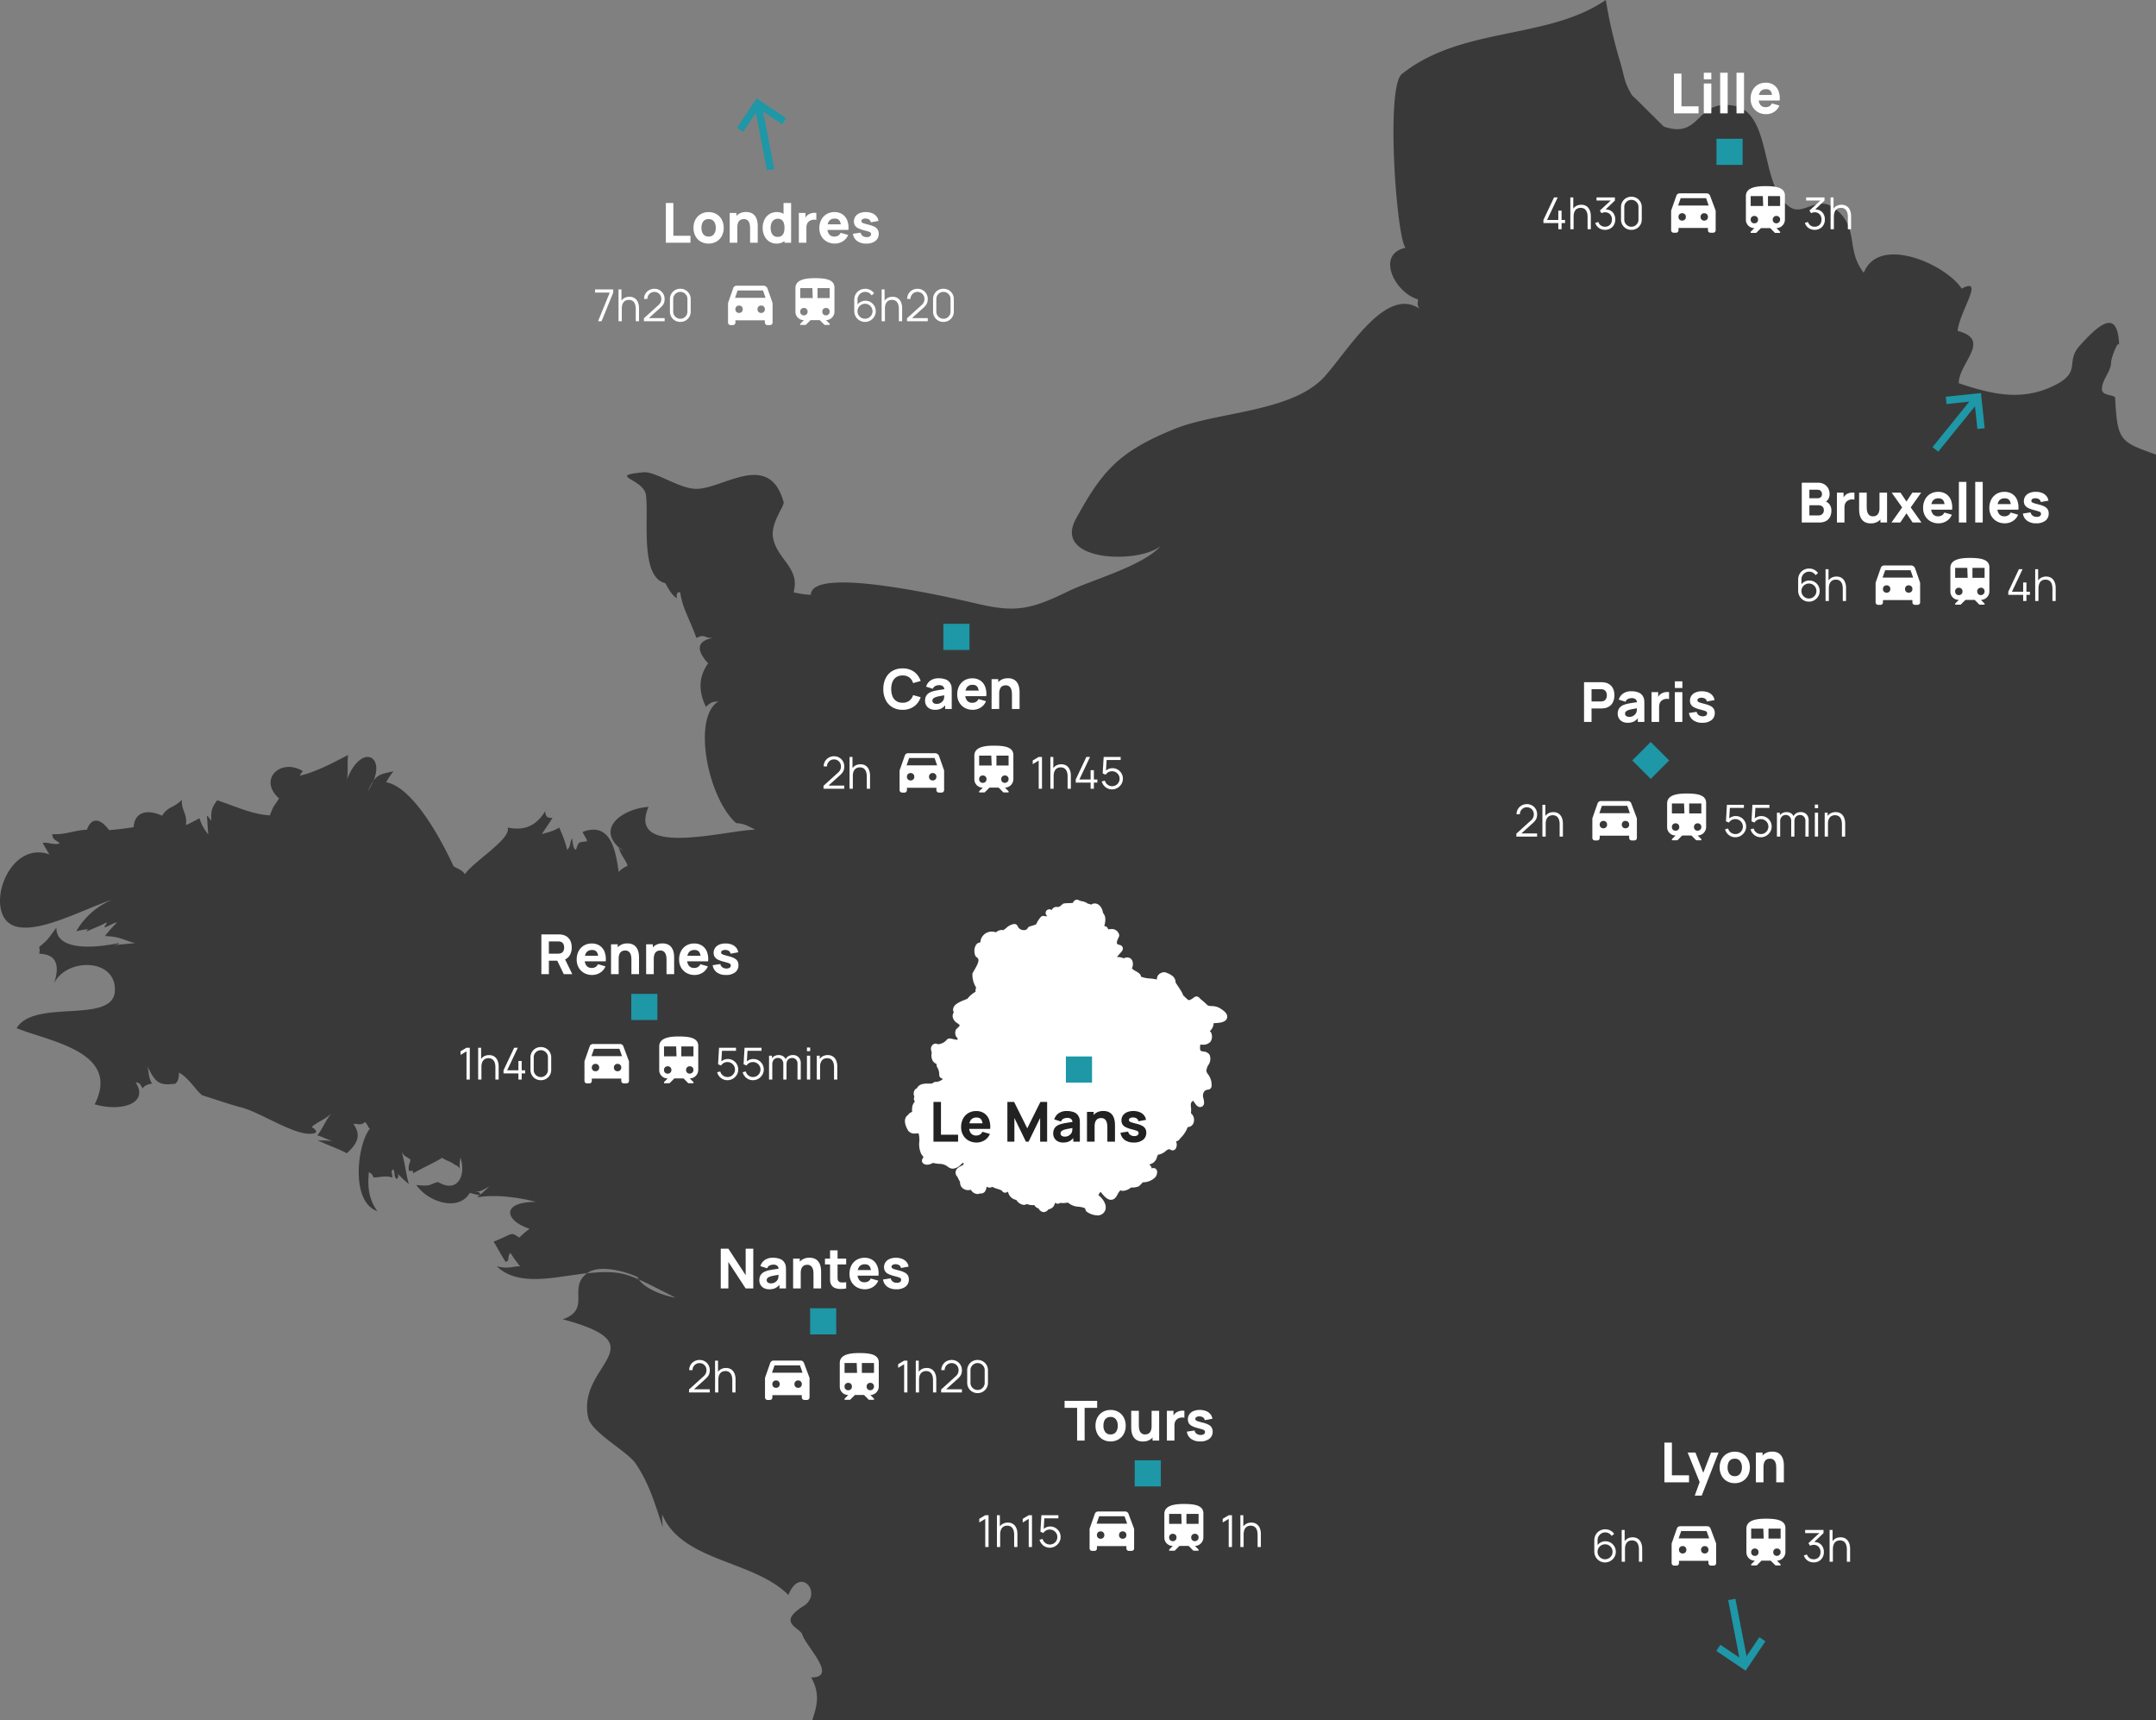 <svg xmlns="http://www.w3.org/2000/svg" width="585.822" height="467.299"><rect width="100%" height="100%" fill="#808080" stroke="none"/><path data-name="Tracé 1" d="M585.822 467.299v-343.8c-9.7-3.5-10.5-3.6-11.1-15.4-.1-1-3.7-.4-3.6-2.5.1-2.6 2.5-4.7 2.5-7.2 0-1.1 2.1-6.7 2.2-4.4-.3-9.4-4.3-7.3-10.8 0-3.9 4.4.7 7-6.8 10.7-8.8 4.4-17.1 2.4-26-.6 0-5.5 9.1-11.8-.3-14.2.5-5.3 7.5-14.9 1.1-11.5-4.3-6.6-22.5-14.7-26.6-4.3-5-6.3-1.1-12.3-7.9-17.5-4.8-3.7-8.4 2.1-12.1-.3-8.4-5.4-4.7-25.7-15.4-27.6-10.3-1.8-8.7 9.2-18.9 5.7-.1 0-8.9-8.9-8.6-8.4-2.5-4.2-1.9-4.7-3.6-10.2a131.308 131.308 0 01-3.6-15.8c-15.9 10.9-39.1 7.1-55.4 20.1-4.5 3.6-1.4 45 1 47.2-8.2 1.8-2.9 12.2 3.3 14 .3 1.4-.5.6.4 2.5-9.1-6-19.1 11.1-25.7 18.5-8.8 9.7-29.1 9.5-40.7 14.2-15.1 6.1-19.7 11.3-26.9 24.5-6.3 11.6 17 12.3 23.1 7.3-4.9 5.5-18.7 9.2-25.1 12.3-10.2 5-14.4 5.8-24.4 3.5-8.6-2-45.5-10.5-45.6-2.5a25.392 25.392 0 01-4.7-.7c1.9-6.7-4.6-8.9-5.6-15-.6-3.9 3.2-8.5 2.9-9.5-4-14.4-16.9-3.2-24.1-3.6-4.7-.3-10.8-4.8-14-4.5-10.1 1 .1 1.7.7 6.2.8 6-1.7 22.3 5.2 23.9.2.1 1.6 3.3 3.2 4.1-.2-1.2.1-1.7.9-1.6.7 4.6 2.3 6.6 4.4 12.4 2.4-1.2 2 .1 4.5 0-5 .9-4.1 3.9-1.3 6.9-2.6 3.6-2.7 7.6-.6 11.8 1.9-1.8 2.2-1.1 3.6-1.6.2-.1.5-.2.7-.3a4.927 4.927 0 00-.7.3c-7.5 4.1-3.2 26.3 4.6 33.2 2.3.2 2.8.6 5.2 1.8-7.4 0-35.1 7.9-29-6.2-6.5.4-14.3 5.4-8 11.1.3-.1 1.1.9 1.4 1.1l.1.1-.1-.1c-.5-.4-1-.8-1.4-1.1h-.1c.6 2.1 2 3.4 2.4 4.9-.5.2-2.3 1.2-2.4 1.8-.8-5.9-2.2-13.9-9.8-11 0 .3 1.3 2.2 1.2 2.5-2.2.5-2.2-.2-3 2.3-.9.1-.9-2.7-1.1-3-.7 1.2-.2 1.9-1.3 3.1a31.628 31.628 0 00-2.2-6.1c-1.5 1.1-4.3 1.6-4.7 1.8.9-1.4 2.1-3.1 2.9-4.4-1.4 0-1.8-.2-2-1.8-2.6 4.2-5.9 5.3-10.2 4.4 1.2 3-9.5 9.4-11.6 12.7-.8-1.3-2.1-1.5-3.1-2.2-2.6-5.7-10.6-21.4-18.3-22.8a22.346 22.346 0 012-3c-2.6.7-3.9.6-5.4 2.5a22.489 22.489 0 01-1.6 3 19.594 19.594 0 011.6-3c2.9-7-3.6-9.8-7.3-.1.5-1.7 0-4.9.4-6.8-3.6 1.8-8.6 4.6-13.1 5.6-.1-.2.8-1.3.8-1.2-6-3.7-12.3 2.2-6.5 7.4-1.6 2.6-1.2 1.3-2.5 4.6-4.8-.3-8.7-2.2-14.3-4.1-1.2 1.6-1.8 2.6-1.6 5.6 0 0-1.1-1.6-1.2-1.3.2 1.9.2 3.7.4 5a11.79 11.79 0 01-2.4-4.4c-.5.2-3.1 1.7-3.7 1.8.4-3.2-1.3-3.9-1.1-6.8-2.5 2.4-3.6 1.6-5.4 4.3-4-1.9-7.5-1-7.7 3.1-1.7.3-4.9.7-6.7.8-2.7-3.7-5-3.1-6-.1-3.2.1-5.8 1.4-9.4 1.2 0 1.6 1.1 1.6 2 2.5-1.2.6-3.3-.4-4.6-.1.1.3 1.8 3.1 1.8 3.1-9.8-3.5-16.1 10.9-12.3 17.2 4.5 7.3 20.8-2.2 29.4-4.9a20.041 20.041 0 00-9.8 8.6 19.122 19.122 0 013.3-.6s-.7.5-.4.6c2.2-1 3.7-1.5 5.3-2.4.3.4-.9 1.2-.4 1.3 1.3-.4 2-1.1 3.3-1.3a29.06 29.06 0 00-3.3 3.7c4.2.1 5.2 1.2 8.2 1.9-2 .2-4.3.4-6 .6.5-.1 2-.4 1.5-.6-6.1 1.3-17 2.3-16.9-4.2-2.8 3.8-2.2 3.1-4.7 5.3a2.775 2.775 0 010 1.8c4.9.1 5.6 3.3 4.1 8 3.3-6.9 16.8-6.9 16.5 2-.3 9.3-21.9 2.1-26.7 10.2 8.6 3.6 28.5 6.3 21.2 20.7 7.7 2.2 14.8-.5 11.1-6 1.4.3 1 .3 2 1.7.2-.8 1.8-1.3 2.5-1.3-1.1-1.8-.8-3.3-1.3-4.8 2.3 4.8 3.4 5.3 7.6 4.8.5-.4 1-1 1-3 2.6 1.2 5.3 5.8 6.5 6.2 3.2 1 7.5 2.5 10.3 3.2 5.9 1.5 16.1 8.8 20.4 6.9.4-.9-1.2-1.4-1.1-1.6 1.7-1.4 3.6-2 5.3-3.6-1.6 1.9-2.5 4.4-3.8 5.9 1.2.4 3.9 1.6 4.5 1.8-1.7-.6-3.1-.2-4.5-.5 2.4 1.3 5.5 2.2 8 3.6 2.9-2.6 4-4.9 1.8-8 1.8 0 1.9.5 3.2-.5 1.2 1.5.5 1.2 1.3 1.8-3.4 4.1-5.4 19.9 2 22.4-2.6-3.6-2.6-7.2-2.3-10.6a2.566 2.566 0 011.3 1.5c1.6-.1 3.6-.6 5.1 0 0-1.4-.6-1.3.2-2.3.7 1.1 0 1.9 1 2.7a1.122 1.122 0 00.1-1.6l-.1-.1.1.1a42.614 42.614 0 003.2 3c-.8-2.4-1.1-6.2-2.1-9.1.4 1.3 1.4 1.6 2.5 2.4-.1 1.1-.7 1.5-.4 3.1a5.841 5.841 0 001-.1c0-.2.2-.1 0 0a1.233 1.233 0 00.2.7c2.6-1.5 7.2-3.6 7.8-4.2.8.7 2.3 1 3.3 1.8 2.5 1.1.9 2.5 1.7-1.8 1.6 4.8-.8 9.8-6.1 6.6-2.4.6-1.7 1.3-5.9.8 3.2 4.7 11.5 7.3 14.5 2.2.2-.1 2.1.6 2.7.6l.1-.1c.3-.9-1.2-.8-1.2-1.1.9.7 3.1-.9 3.7-1.2a27.253 27.253 0 01-2.5 2.3v.1h-.1c-.2.2-.5.4-.7.6 4.5-.9 11.1-.1 16 1.2-9.7 0-8.4 5.2-1.7 7.3a20.966 20.966 0 00-2.8 2.4c-2.6-1.7-1.6-1-7 1.1 1.1 1.7 2.2 4 3.3 5.5 1.2-.3.3-1.6 1.3-2.4a33.215 33.215 0 002.6 3.6c-2.1 0-3.2.8-6.3 0 5.2 5.2 14.4 3.2 20.6 2.4 1.4-.2 2.7-.4 3.8-.5.1 0 .1-.1.2-.1 3.7-2.6 11.7.1 13.7 1.2a.865.865 0 00.3.6c2.5 1.1 5.5 2.7 9.9 4.9-4.4-.7-8.8-3-9.9-4.9-4.4-2-7.4-2.4-14.1-1.7-5.4 4 1.3 9.7-6.6 12.5 26.5 7.1 3.7 12.2 6.9 26.7.9 4.1 10.6 9.1 12.9 12.5 3.8 5.6 5.3 11.2 7.4 17.4a21.744 21.744 0 01-.2-3.6c5.4 12.9 24.9 12.4 34.3 21.9 3.2-8.1 9.5-.4 4.1 3-7.4 4.6-.9 5.8-.3 7.8 1 3.2 9.8 11.6 2.4 11.6 2.7 4.8 1.3 8.3.3 11.6z" fill="#393939"/><path d="M295.922 328.399c3.4 2.1 4.9-.5 2-2.9-1.1-.8 0-1.8.5-2.6 0-.8.7-.1 1.1-.2 3.6 4.9 2.5.3 5-.5.6.8 2.1-.2 2.6-.8.4.4 1.3.1 1.8 0 .3-.4 1-.7.8-1.3 1.2.3 3.8-.3 3.7-1.8-.8 1.3-1.4.1-1.5-.9-1-.9-.7-1.3.1-2.1 1.5 0 1.2-1.7 2.1-2.6 1.9.2 2.6-2.4 4.5-1.2.7-1.7-1.9-1.5 1-2.5.8-1 2-2.1 2.2-3.4.7-.7 1.4-.1 1.6-1.1.2-.8-.4-1.3-.9-1.7.6-2.4-1.1-3.6 2-5.1.7.9 2.3 3.8 1.4.5-.2-1.7.5-3 2.3-3.2.2-3.2-2.8-2.7-.6-6.4 1.5-3.8-3.4.2-2.4-5.3-.3-1.4 3.8.8 3-2.3-4.9-.1 1.9-.9.3-4 2.2-.1 6.3 0 2.2-2.4-1-.5-2.4-.1-3.2-.7-.6-.7-2.1-1.8-2.4-2.2-2.6 2-2.8.6-4.6-.8.3-.4-2-3.4-2.1-3.8.2-1.2-1.1-1.6-2-2-2.1.2-.3 2.4-1.1 2.6-1.3-1.2-3.5-.6-5.5-1.4-1 .4-.6-.3-.8-1-.7-.7-2.2-1-2.6-2.3.8-1 .5-2.7-1-1.5a3.144 3.144 0 00-2.1-.5c-2.4-.4.3-2.5.8-3.3-2.2-.5-1.8-2-1-3.6-.7-1.7-2.6.4-3-1.5-.1-.1-.7 1.1-.7 1.1-1.4-1.6 1-3.9-.7-5.3.1-1.3-1.3-3-2.1-1.2a1.42 1.42 0 00-1.4-.7c-.6-.8-1.8-.6-2.6-1.1-.2.1-.2.6-.4.7-.5.3-2.4.2-2.9.3-.4.4-1.3 1.1-1.8 1-2.1-.4.9 2.2-2.4.6 1.9 1.3-.3 2.2-1.6 1.8-1.8 2.2-.2 1.9-3.4 2.8-.9 1.8-4 1.1-4.5-.6-1.1.1-2 1.6-3.2 1.8-.2-.5-1.3.2-1.6.7-2.2-1.5-4.9 1.3-2.4 3.1-1.9-1-3-1-2.5 1.6 2.1 1.3.2 3.9-.7 5.5a5.5 5.5 0 001.2 3.5 1.36 1.36 0 00-.1 1.7 6.721 6.721 0 00-2.8 2.2c-.9.5-5 1.6-3 2.9-2.7 2.3 3.8 2.1.1 5.2a1.081 1.081 0 00.7 1.4c-.2 2.6-1.4 1.8-3.3 1.5-.6.8-2.5 2-3.8 1.4-.5.2-.1 1 0 1.4-.3 1.4-.1 2.2 1.4 2.4.4-.1-.3.8-.1 1.1a4.845 4.845 0 01.7 2.6c2.9 1.3-.9 3.1-2 2.9-.9 1.1-4-.4-4.3 1.6-1.4 0 0 1.5-.6 2 .7 0 1.5.4.7.9-1.6.8-1.2 2.3-1 3.8a.966.966 0 00-1.5.4c-1.2.4-.4 2.2.1 3 .5.7 2.3 0 2.7.4 1 2 0 4.2.8 5.8.4 1 1.4.9.4 2.5.6.3 1.4-.2 1.8-.5 1.6.6 3.6.1 4.9 1.4 1.6 1.2 2.7-2.1 4-1.3.3.7 2.4 1.1.6 1.3.2 1.5-2.6 1.4-2.1 2.6.3.1.9 1.9 1.2 1.9-.2 1 .2 1.6 1.3 1.6 1.3-.9 1.7 1.9 2.9.8 1.2.6.7-1.2 1.4-1.8 1.2-1.4.6 1.3 2.1-.1 1 .9 3.1.9 3.5 1.8.4-.3.9-1.1 1.2-.5.8 1.1.6 2.4 2.2 2.5.6.4 1.4 2 2.2 1 .7.1 1.8.7 2.5.2.8.1.5 1.3 1.6 1.1.5 1 .8 1.5 1.5.2 2.3.3.6-3 2.8-2.2.1.7.2 1 .8.3.8.5 1.9 0 2.8.1.9 1.8 4.8.4 5.2 2.7z" fill="#fff"/><path data-name="Tracé_30239 - Contour" d="M298.133 330.17a5.323 5.323 0 01-2.736-.92 1 1 0 01-.459-.679c-.073-.418-.412-.559-1.814-.753a4.639 4.639 0 01-2.919-1.12c-.133.012-.276.03-.423.049a7.332 7.332 0 01-.943.078 3.153 3.153 0 01-.69-.071 1.278 1.278 0 01-.736.244 1.168 1.168 0 01-.74-.27 2.838 2.838 0 01-.365.919 1.879 1.879 0 01-1.427.857 1.619 1.619 0 01-1.283.777 1.639 1.639 0 01-1.387-1 1.776 1.776 0 01-1.176-.937 2.4 2.4 0 01-.5.049 5.062 5.062 0 01-1.436-.271l-.117-.035a1.551 1.551 0 01-.816.233 2.66 2.66 0 01-1.858-1.136 10.28 10.28 0 00-.212-.23 2.748 2.748 0 01-2.149-2 12.05 12.05 0 00-.106-.253c-.04.034-.081.067-.123.1a1 1 0 01-1.5-.361 4.519 4.519 0 00-1.081-.434 8.757 8.757 0 01-1.5-.584 1.6 1.6 0 01-.744.2 1.305 1.305 0 01-.8-.265 8.777 8.777 0 00-.045.209 3.428 3.428 0 01-.252.842 1.385 1.385 0 01-1.268.818 1.575 1.575 0 01-.26-.022 1.606 1.606 0 01-.7.162 2.218 2.218 0 01-1.614-.922 5.255 5.255 0 00-.253-.264 1 1 0 01-.486.126 2.311 2.311 0 01-1.9-.771 2.136 2.136 0 01-.452-1.474 7.336 7.336 0 01-.482-.892 9.522 9.522 0 00-.3-.586 1 1 0 01-.293-.392 1.567 1.567 0 01.346-1.779 3.836 3.836 0 011.016-.662 2.994 2.994 0 00.67-.41 1 1 0 01.015-.347 3.14 3.14 0 01-.151-.136 6.7 6.7 0 00-.547.464 3.392 3.392 0 01-2.206 1.153 2.17 2.17 0 01-1.319-.466.964.964 0 01-.107-.093 3.762 3.762 0 00-2.367-.747 10.986 10.986 0 01-1.666-.262 3.018 3.018 0 01-1.548.494 1.9 1.9 0 01-.859-.2 1 1 0 01-.4-1.424 2.585 2.585 0 00.261-.5c-.028-.034-.063-.073-.092-.106a3.29 3.29 0 01-.633-.95 6.309 6.309 0 01-.417-3.021 6.9 6.9 0 00-.191-2.317c-.09 0-.189.013-.292.021a9.279 9.279 0 01-.714.035 2.12 2.12 0 01-1.788-.748l-.034-.051c-.292-.466-1.207-2.084-.755-3.342a1.813 1.813 0 01.741-.927 1.736 1.736 0 011.1-.8 4.961 4.961 0 01.031-1.4 2.863 2.863 0 01.722-1.46 1 1 0 01-.154-1.214c-.015-.069-.036-.15-.052-.213a1.865 1.865 0 01.159-1.705 1.383 1.383 0 01.583-.439 2.088 2.088 0 011.161-1.04 4.8 4.8 0 011.743-.234h.409a2.572 2.572 0 00.992-.1 1 1 0 01.938-.343h.019a3.472 3.472 0 001.8-.781 2.229 2.229 0 00-.4-.222 1 1 0 01-.591-.913 3.844 3.844 0 00-.543-2.062 1.271 1.271 0 01-.177-.9 2.224 2.224 0 01-.99-.773 3 3 0 01-.32-2.312v-.007a3.592 3.592 0 01-.211-.916 1.4 1.4 0 01.871-1.458 1 1 0 01.791.021.876.876 0 00.366.07 3.452 3.452 0 002.215-1.162 1 1 0 01.956-.388c.351.055.676.125.962.188a5.445 5.445 0 00.935.155.612.612 0 00.061 0 1.244 1.244 0 00.11-.34 2.064 2.064 0 01-.469-.614 2.1 2.1 0 01-.1-1.613 1 1 0 01.306-.451c.675-.565.791-.858.81-.925a3.1 3.1 0 00-.627-.546 2.564 2.564 0 01-1.316-1.865 1.887 1.887 0 01.321-1.083 1.525 1.525 0 01-.181-.886c.129-1.312 1.807-1.984 3.287-2.577.213-.085.43-.172.588-.242a7.378 7.378 0 012.221-1.9 2.411 2.411 0 01.157-1.147 6.569 6.569 0 01-1.018-3.565 1 1 0 01.128-.49c.106-.189.222-.385.345-.593 1.327-2.244 1.49-3.078.7-3.567a1 1 0 01-.456-.661 3.261 3.261 0 01.324-2.8 1.674 1.674 0 011.154-.6 2.619 2.619 0 01.129-.853 3.09 3.09 0 012.949-2.065 3.237 3.237 0 011.118.2 2.6 2.6 0 011.528-.647 1.382 1.382 0 01.435.069 5.761 5.761 0 00.846-.605 4.05 4.05 0 012.108-1.087h.091a1 1 0 01.959.718 1.755 1.755 0 001.652.939 1.041 1.041 0 00.994-.5 1 1 0 01.624-.516 12.461 12.461 0 001.694-.55c.021-.039.057-.114.086-.177a7.518 7.518 0 011.116-1.743 1 1 0 011.068-.322 1.366 1.366 0 00.392.052 1.814 1.814 0 00.39-.042l-.041-.028a1 1 0 011-1.725l.226.107a1.249 1.249 0 01.2-.353 1.4 1.4 0 011.153-.5 2.9 2.9 0 01.482.044 3.492 3.492 0 00.994-.709 1 1 0 01.512-.274 7.473 7.473 0 011.1-.076c.333-.01.95-.028 1.31-.078a1.34 1.34 0 01.641-.759 1 1 0 01.978.046 2.848 2.848 0 00.8.251 3.828 3.828 0 011.675.689 2.354 2.354 0 01.858.261 1.653 1.653 0 01.99-.333 1.934 1.934 0 011.4.673 3.329 3.329 0 01.828 1.88 2.631 2.631 0 01.641 1.6 6.058 6.058 0 01-.214 1.714l-.066.3h.035a1.012 1.012 0 01.721.3 1 1 0 01.271.5c.005.025.01.047.016.065.088 0 .2-.018.311-.032a5.115 5.115 0 01.642-.051 2.021 2.021 0 011.978 1.342 1 1 0 01-.03.828c-.6 1.19-.566 1.617-.5 1.766s.382.312.823.412a1 1 0 01.626 1.505 6.576 6.576 0 01-.688.837 11.124 11.124 0 00-.765.911h.174a4.215 4.215 0 011.682.363 2 2 0 01.935-.25 1.483 1.483 0 011.361.863 2.483 2.483 0 01-.1 2.1 3.654 3.654 0 001.024.742 5.283 5.283 0 011.141.8 1 1 0 01.254.433 2.6 2.6 0 01.066.3 1.007 1.007 0 01.144.045 8.409 8.409 0 002.323.442 11.155 11.155 0 011.842.28 1.915 1.915 0 01.356-1.189 2.151 2.151 0 011.613-.8 1.027 1.027 0 01.5.082c.09.041.185.081.281.121a5.7 5.7 0 011.5.828 2.187 2.187 0 01.836 1.765c.126.205.349.541.524.8.354.533.756 1.137 1.059 1.666a4.317 4.317 0 01.472 1.036c.259.222.481.436.684.63.427.409.7.66.886.66.156 0 .552-.1 1.445-.789a1 1 0 011.407.189c.1.122.526.481.837.744a16.854 16.854 0 011.424 1.3 3.312 3.312 0 001.03.16 4.939 4.939 0 011.959.41l.058.032c1.315.77 2.492 1.639 2.2 2.779-.3 1.189-1.874 1.363-3.656 1.438a2.791 2.791 0 01-.554 1.625 4.1 4.1 0 01-.488.561 1 1 0 01.458.61 2.509 2.509 0 01-.268 2.241 2.575 2.575 0 01-2.1.8c-.162 0-.317-.005-.466-.01l-.2-.006c-.171 1.146.013 1.521.078 1.613.1.138.365.19.76.253a2.115 2.115 0 011.693.917 2.854 2.854 0 01-.136 2.412 1.009 1.009 0 01-.071.144 3.618 3.618 0 00-.668 1.791 1.878 1.878 0 00.432.9 4.717 4.717 0 01.974 3.26 1 1 0 01-.887.931 1.594 1.594 0 00-1.121.52 2.126 2.126 0 00-.3 1.5c.325 1.2.4 1.83.041 2.3a1.058 1.058 0 01-.848.42c-.719 0-1.131-.611-1.878-1.722a1.578 1.578 0 00-.558.566 2.293 2.293 0 00-.048 1.088 7.761 7.761 0 010 1.749 2.324 2.324 0 01.786 2.3 1.711 1.711 0 01-1.515 1.449 2.332 2.332 0 00-.172.037 7.719 7.719 0 01-1.787 2.8c-.187.216-.365.421-.521.616a1 1 0 01-.455.321c-.15.052-.278.1-.386.139a2.148 2.148 0 01-.015 1.8 1 1 0 01-1.459.465.867.867 0 00-.43-.163 2.105 2.105 0 00-.916.515 4.179 4.179 0 01-2.112 1 5.384 5.384 0 00-.242.588 2.575 2.575 0 01-1.908 1.979c-.048.052-.095.1-.132.15a2.67 2.67 0 00.243.244 1 1 0 01.326.644c0 .043.01.086.016.127a1 1 0 011.487.806 2.225 2.225 0 01-.628 1.7 4.834 4.834 0 01-3.3 1.242 3.044 3.044 0 01-.574.637 2.4 2.4 0 00-.2.188 1.007 1.007 0 01-.6.38 6.01 6.01 0 00-.226.051 5.093 5.093 0 01-1.153.171 2.409 2.409 0 01-.4-.032 3.74 3.74 0 01-2.189.927 1.853 1.853 0 01-.709-.136 3.548 3.548 0 00-.746 1.062c-.344.634-.815 1.5-1.818 1.5-.822 0-1.611-.6-2.824-2.18l-.141.195a4.112 4.112 0 00-.452.714l.046.037.049.038c1.531 1.268 2.209 2.813 1.77 4.035a2.2 2.2 0 01-2.183 1.4zm-1.358-2.432a2.969 2.969 0 001.357.432c.162 0 .3-.036.315-.084.074-.2-.113-.94-1.142-1.8a1.9 1.9 0 01-.788-2.094 4.363 4.363 0 01.782-1.43c.054-.074.107-.146.155-.215a1.216 1.216 0 011.209-1.037 2 2 0 01.7.155l.1.035a1 1 0 01.863.406 10.155 10.155 0 001.435 1.683c.06-.1.124-.221.178-.32a4.089 4.089 0 012.276-2.223 1 1 0 011.009.242 2.6 2.6 0 001.128-.73 1 1 0 01.723-.358h.045a1 1 0 01.6.2h.015a3.428 3.428 0 00.659-.109c.066-.063.131-.121.193-.176.04-.036.092-.082.135-.123a1 1 0 011.238-1.064 1.975 1.975 0 00.455.045 3.788 3.788 0 00.986-.137q-.057-.093-.11-.2a3.741 3.741 0 01-.312-.954 2.156 2.156 0 01-.694-1.426 2.64 2.64 0 011.025-1.865 1 1 0 01.707-.293c.151 0 .173-.026.194-.052a2.759 2.759 0 00.295-.653 4.149 4.149 0 01.9-1.6 1 1 0 01.707-.293c.035 0 .07 0 .1.005a.936.936 0 00.1.006 2.19 2.19 0 001.208-.611 3.968 3.968 0 011.754-.89 1.173 1.173 0 01-.029-.757c.19-.657.845-.976 1.763-1.3.127-.151.258-.3.385-.45a5.343 5.343 0 001.422-2.25 1 1 0 01.281-.555 2.428 2.428 0 011.344-.68c.005-.122-.1-.265-.562-.632a1 1 0 01-.345-1.023 4.947 4.947 0 00.07-1.725 3.9 3.9 0 01.23-2.1 4.364 4.364 0 012.235-1.936 1 1 0 01.879 0 3.46 3.46 0 01.68-1.534 3.288 3.288 0 011.548-1.063 3.1 3.1 0 00-.6-1.282 3.634 3.634 0 01-.772-1.893 5.139 5.139 0 01.9-2.869 3.786 3.786 0 00.163-.516l-.2-.033a2.86 2.86 0 01-2.077-1.072 4.285 4.285 0 01-.392-3.263 1.339 1.339 0 01.285-.954 1.867 1.867 0 011.509-.554h.154a1.137 1.137 0 01-.7-.739 1.169 1.169 0 01.457-1.269 6.028 6.028 0 01.526-.378c1.4-.937 1.5-1.335 1.191-1.927a1 1 0 01.843-1.458c.2-.009.406-.016.624-.024.445-.016 1.182-.041 1.77-.1a12.062 12.062 0 00-.62-.39 3.584 3.584 0 00-1.167-.19 3.829 3.829 0 01-2.161-.592.989.989 0 01-.159-.149 13.95 13.95 0 00-1.3-1.183c-.164-.139-.31-.262-.438-.374a3.594 3.594 0 01-1.959.7 3.266 3.266 0 01-2.27-1.216 11.164 11.164 0 00-.889-.791 1 1 0 01-.383-.875 19.305 19.305 0 00-1.225-2 5.7 5.7 0 01-.848-1.469 1 1 0 01-.016-.407c.017-.1.025-.15-.121-.273a4.134 4.134 0 00-.952-.5c.014.134.052.316.078.44a3.325 3.325 0 01.1.835 1.279 1.279 0 01-.976 1.232 1 1 0 01-.921-.235 4.066 4.066 0 00-2.317-.63 11.192 11.192 0 01-2.521-.447 1.741 1.741 0 01-.435.059 1.218 1.218 0 01-1.167-.794 2.078 2.078 0 01-.109-.7v-.094a5.79 5.79 0 00-.5-.3 4.02 4.02 0 01-2.124-2.232.57.57 0 00-.6-.962 2.212 2.212 0 00-1.178-.357 1.6 1.6 0 00-.226.015.989.989 0 01-.306 0 1.976 1.976 0 01-1.729-1.2c-.338-.973.353-1.911 1.054-2.706a2.349 2.349 0 01-.769-.909 3.408 3.408 0 01.176-2.78c-.068.006-.141.016-.217.025a4.967 4.967 0 01-.615.049 2.046 2.046 0 01-.833-.164 1 1 0 01-1.554.061 3.69 3.69 0 01-.482-3.506c.239-1.061.253-1.389-.1-1.68a1 1 0 01-.361-.849 1.316 1.316 0 00-.191-.713 1 1 0 01-.851.587h-.061a1 1 0 01-.857-.485.491.491 0 00-.345-.234 1 1 0 01-1-.381c-.123-.163-.421-.239-.9-.344-.142-.031-.29-.064-.441-.1a1.19 1.19 0 01-.375.322 5.685 5.685 0 01-2.427.368c-.165 0-.366.011-.525.019a4.018 4.018 0 01-1.969 1.041 1.17 1.17 0 01-1.02 1.11 2.636 2.636 0 01-2.56 1.384c-.088 0-.175 0-.26-.009a5.054 5.054 0 00-.506.873c-.463.986-.9 1.19-2.676 1.7a3.072 3.072 0 01-2.533 1.2 4.172 4.172 0 01-2.134-.6 3.5 3.5 0 01-.92-.8 8.43 8.43 0 00-.5.389 4.608 4.608 0 01-2.091 1.137.988.988 0 01-.562-.069 1.366 1.366 0 00-.346.3 1 1 0 01-1.419.31 1.346 1.346 0 00-.763-.252 1.1 1.1 0 00-1.045.679c-.137.426.227.8.556 1.036a1 1 0 01-1.05 1.7 5.008 5.008 0 00-1.151-.481 3.191 3.191 0 00.036.628 2.931 2.931 0 01.925 3.093 10.979 10.979 0 01-1.348 2.911l-.189.321a4.446 4.446 0 00.975 2.62 1 1 0 010 1.249c-.113.142-.182.349-.1.451a1 1 0 01-.367 1.535 5.745 5.745 0 00-2.395 1.863 1 1 0 01-.334.3 9.5 9.5 0 01-.991.434c-.444.178-.947.379-1.377.6a4.6 4.6 0 00-.444.254 1 1 0 01-.025 1.5 2.267 2.267 0 00-.256.25c.117.106.3.243.437.343a2.8 2.8 0 011.44 2.085 3.063 3.063 0 01-1.165 2.208h.011a1 1 0 01.681 1.025 3.741 3.741 0 01-.6 2 1.944 1.944 0 01-1.643.774 6.572 6.572 0 01-1.358-.2l-.339-.072a5.507 5.507 0 01-3.187 1.475 1 1 0 01.008.452c-.172.8-.065.986-.052 1 0 0 .082.109.5.179h.029a1.067 1.067 0 01.887.465 1.359 1.359 0 010 1.336l-.027.067a5.7 5.7 0 01.655 2.225 1.9 1.9 0 011.058 2.071c-.311 1.453-2.454 2.369-3.666 2.452a3.716 3.716 0 01-2.123.453h-.409a3.539 3.539 0 00-1.02.1c-.078.03-.1.039-.124.188a1 1 0 01-.538.744c.024.1.05.21.069.332a1.464 1.464 0 01.865.924 1.394 1.394 0 01-.756 1.6.966.966 0 01-.083.046c-.706.353-.744.789-.518 2.332l.063.441a1 1 0 01-1.505.99.384.384 0 00-.08-.034 1 1 0 01-.536.506 3.217 3.217 0 00.487 1.388 1.763 1.763 0 00.218.011c.171 0 .37-.015.563-.03s.421-.032.625-.032a1.7 1.7 0 011.246.426.991.991 0 01.188.26 7.383 7.383 0 01.576 3.69 4.705 4.705 0 00.224 2.109c.012.025.024.05.034.076a1.367 1.367 0 00.286.4 2.154 2.154 0 01.586 1.051 1.006 1.006 0 01.75-.02 7.01 7.01 0 001.684.308 5.51 5.51 0 013.507 1.257.213.213 0 00.077.037c.167 0 .634-.426.859-.631a3.077 3.077 0 012-1.061 1.786 1.786 0 01.948.275 1 1 0 01.36.385 3.627 3.627 0 00.461.3 4.538 4.538 0 01.443.277 1.12 1.12 0 01-.305 2.038 2.079 2.079 0 01-.528.77 4.605 4.605 0 01-1.108.712l-.211.109c.108.189.214.408.333.654.084.174.215.442.3.589a1 1 0 01.41 1.018 1.027 1.027 0 00-.023.359.586.586 0 00.113.028 1.759 1.759 0 01.735-.165 2.362 2.362 0 011.707.967c.045.05.1.111.155.167a1 1 0 01.516-.153 2.718 2.718 0 01.7-1.5 1.757 1.757 0 011.286-.716 1.232 1.232 0 01.98.481 1 1 0 011.22.092 4.5 4.5 0 001.46.642 7.273 7.273 0 011.374.542 1.486 1.486 0 01.928-.358 1.269 1.269 0 011.12.688 6.07 6.07 0 01.627 1.222c.3.729.352.783.784.81a1 1 0 01.492.166 4.059 4.059 0 01.722.683c.09.1.216.24.326.348a1 1 0 01.739-.188 5.793 5.793 0 01.806.2 3.663 3.663 0 00.869.189.314.314 0 00.1-.012.981.981 0 01.7-.177 1.806 1.806 0 011.385 1.074l.011.021a1 1 0 01.916.449 1.01 1.01 0 01.793-.244 1.172 1.172 0 00.15.011h.051a3.178 3.178 0 00.127-.5 3.331 3.331 0 01.326-1.019 1.58 1.58 0 011.428-.823 2.73 2.73 0 01.93.186 1 1 0 01.376.243 1.015 1.015 0 01.613.148.751.751 0 00.386.074 5.846 5.846 0 00.69-.062 7.28 7.28 0 01.931-.078 3.269 3.269 0 01.374.02 1 1 0 01.784.546c.182.363.994.476 1.781.584a7.267 7.267 0 011.982.465 2.52 2.52 0 011.413 1.423z" fill="#fff"/><path d="M289.622 286.999h7.1v7.1h-7.1z" fill="#1e97a7"/><path data-name="Tracé 6" d="M253.638 310.15v-10.8h2.04v8.9h4.65v1.9zm11.73.225a4.382 4.382 0 01-2.194-.536 3.868 3.868 0 01-1.485-1.478 4.279 4.279 0 01-.536-2.156 4.832 4.832 0 01.525-2.31 3.821 3.821 0 011.448-1.526 4.1 4.1 0 012.122-.544 3.8 3.8 0 012.168.6 3.524 3.524 0 011.322 1.688 5.619 5.619 0 01.3 2.557h-2.02v-.75a3.1 3.1 0 00-.394-1.781 1.48 1.48 0 00-1.286-.544 1.819 1.819 0 00-1.534.634 3.017 3.017 0 00-.491 1.871 2.755 2.755 0 00.491 1.75 1.733 1.733 0 001.444.619 1.926 1.926 0 001.028-.262 1.675 1.675 0 00.652-.757l2.04.585a3.589 3.589 0 01-1.444 1.725 4 4 0 01-2.156.615zm-2.685-3.705v-1.515h5.37v1.515zm11.04 3.48v-10.8h1.83l3.57 7.17 3.57-7.17h1.83v10.8h-1.9v-6.45l-3.14 6.45h-.72l-3.135-6.45v6.45zm15.15.225a3.008 3.008 0 01-1.474-.334 2.281 2.281 0 01-.915-.891 2.492 2.492 0 01-.311-1.234 2.934 2.934 0 01.173-1.027 2.1 2.1 0 01.559-.821 3.087 3.087 0 011.039-.6 7.548 7.548 0 011.073-.292q.622-.128 1.41-.244l1.732-.259-.735.405a1.424 1.424 0 00-.345-1.057 1.618 1.618 0 00-1.155-.338 2.3 2.3 0 00-.937.218 1.255 1.255 0 00-.682.772l-1.847-.583a3.13 3.13 0 011.155-1.64 3.793 3.793 0 012.31-.63 5.14 5.14 0 011.905.33 2.378 2.378 0 011.26 1.14 2.418 2.418 0 01.285.9q.045.45.045 1.005v4.955h-1.785v-1.665l.255.345a3.85 3.85 0 01-1.279 1.181 3.686 3.686 0 01-1.736.364zm.435-1.6a2.056 2.056 0 00.949-.2 2.114 2.114 0 00.615-.454 1.974 1.974 0 00.311-.428 2.057 2.057 0 00.184-.769q.026-.439.026-.731l.6.15q-.907.15-1.47.251t-.908.184a5.294 5.294 0 00-.607.18 2.1 2.1 0 00-.484.259.923.923 0 00-.27.3.781.781 0 00-.086.368.811.811 0 00.139.476.869.869 0 00.394.3 1.592 1.592 0 00.607.109zm11.58 1.375v-3.825q0-.277-.03-.709a3.187 3.187 0 00-.187-.866 1.652 1.652 0 00-.514-.727 1.55 1.55 0 00-1.009-.293 2.127 2.127 0 00-.562.082 1.39 1.39 0 00-.562.319 1.711 1.711 0 00-.431.694 3.592 3.592 0 00-.169 1.215l-1.17-.555a4.222 4.222 0 01.39-1.8 3.228 3.228 0 011.174-1.357 3.516 3.516 0 011.976-.518 3.269 3.269 0 011.552.323 2.559 2.559 0 01.934.818 3.4 3.4 0 01.476 1.031 5.22 5.22 0 01.173.979q.03.442.03.645v4.544zm-5.535 0v-8.1h1.815v2.685h.255v5.415zm12.72.225a4.066 4.066 0 01-2.471-.694 2.894 2.894 0 01-1.144-1.961l2.08-.315a1.462 1.462 0 00.566.892 1.831 1.831 0 001.114.322 1.459 1.459 0 00.855-.214.691.691 0 00.3-.6.59.59 0 00-.12-.386 1.251 1.251 0 00-.536-.289q-.416-.143-1.294-.375a7.343 7.343 0 01-1.583-.57 2.117 2.117 0 01-.855-.754 2.031 2.031 0 01-.263-1.061 2.318 2.318 0 01.4-1.354 2.548 2.548 0 011.121-.885 4.3 4.3 0 011.706-.311 4.538 4.538 0 011.688.292 2.935 2.935 0 011.189.833 2.486 2.486 0 01.559 1.275l-2.085.375a1.012 1.012 0 00-.39-.712 1.673 1.673 0 00-.915-.307 1.642 1.642 0 00-.9.15.588.588 0 00-.341.54.473.473 0 00.146.352 1.688 1.688 0 00.608.293q.461.15 1.406.39a6.167 6.167 0 011.481.559 2.1 2.1 0 01.814.765 2.136 2.136 0 01.255 1.076 2.36 2.36 0 01-.9 1.957 3.914 3.914 0 01-2.491.717z" fill="#222"/><path d="M171.522 269.999h7.1v7.1h-7.1z" fill="#1e97a7"/><path data-name="Tracé 5" d="M147.099 264.633v-10.8h4.56q.158 0 .424.011a3.592 3.592 0 01.476.049 3.342 3.342 0 011.59.64 2.886 2.886 0 01.911 1.226 4.437 4.437 0 01.289 1.644 3.943 3.943 0 01-.675 2.321 3.006 3.006 0 01-2.115 1.189l-.9.06h-2.52v3.66zm6.09 0l-2.13-4.395 2.1-.4 2.34 4.795zm-4.05-5.565h2.43q.158 0 .345-.015a1.769 1.769 0 00.345-.06 1.231 1.231 0 00.637-.379 1.5 1.5 0 00.311-.592 2.423 2.423 0 00.086-.619 2.423 2.423 0 00-.086-.619 1.5 1.5 0 00-.311-.593 1.231 1.231 0 00-.637-.378 1.769 1.769 0 00-.345-.06q-.187-.015-.345-.015h-2.43zm11.775 5.79a4.382 4.382 0 01-2.194-.536 3.868 3.868 0 01-1.485-1.477 4.279 4.279 0 01-.536-2.156 4.832 4.832 0 01.525-2.31 3.821 3.821 0 011.448-1.526 4.1 4.1 0 012.122-.544 3.8 3.8 0 012.168.6 3.524 3.524 0 011.32 1.688 5.619 5.619 0 01.3 2.557h-2.018v-.75a3.1 3.1 0 00-.394-1.781 1.48 1.48 0 00-1.286-.544 1.819 1.819 0 00-1.534.634 3.017 3.017 0 00-.491 1.87 2.755 2.755 0 00.49 1.75 1.733 1.733 0 001.444.619 1.926 1.926 0 001.028-.262 1.675 1.675 0 00.652-.758l2.04.585a3.589 3.589 0 01-1.443 1.726 4 4 0 01-2.156.615zm-2.685-3.705v-1.515h5.37v1.515zm13.335 3.48v-3.825q0-.277-.03-.709a3.187 3.187 0 00-.185-.866 1.652 1.652 0 00-.514-.727 1.55 1.55 0 00-1.009-.293 2.127 2.127 0 00-.562.082 1.39 1.39 0 00-.562.319 1.711 1.711 0 00-.431.694 3.592 3.592 0 00-.172 1.215l-1.17-.555a4.222 4.222 0 01.39-1.8 3.228 3.228 0 011.174-1.357 3.516 3.516 0 011.976-.518 3.269 3.269 0 011.552.323 2.559 2.559 0 01.934.818 3.4 3.4 0 01.476 1.031 5.22 5.22 0 01.173.979q.03.442.03.645v4.544zm-5.535 0v-8.1h1.82v2.685h.255v5.415zm15.075 0v-3.825q0-.277-.03-.709a3.187 3.187 0 00-.187-.866 1.652 1.652 0 00-.514-.727 1.55 1.55 0 00-1.009-.293 2.127 2.127 0 00-.562.082 1.39 1.39 0 00-.562.319 1.711 1.711 0 00-.431.694 3.592 3.592 0 00-.17 1.215l-1.17-.555a4.222 4.222 0 01.39-1.8 3.228 3.228 0 011.174-1.357 3.516 3.516 0 011.976-.518 3.269 3.269 0 011.553.323 2.559 2.559 0 01.934.818 3.4 3.4 0 01.476 1.031 5.22 5.22 0 01.173.979q.03.442.03.645v4.544zm-5.535 0v-8.1h1.815v2.685h.255v5.415zm13.17.225a4.382 4.382 0 01-2.19-.536 3.868 3.868 0 01-1.485-1.477 4.279 4.279 0 01-.536-2.156 4.832 4.832 0 01.521-2.311 3.821 3.821 0 011.447-1.526 4.1 4.1 0 012.123-.544 3.8 3.8 0 012.167.6 3.524 3.524 0 011.32 1.688 5.619 5.619 0 01.3 2.557h-2.017v-.75a3.1 3.1 0 00-.394-1.781 1.48 1.48 0 00-1.286-.544 1.819 1.819 0 00-1.534.634 3.017 3.017 0 00-.491 1.871 2.755 2.755 0 00.491 1.75 1.733 1.733 0 001.444.619 1.926 1.926 0 001.03-.261 1.675 1.675 0 00.65-.758l2.04.585a3.589 3.589 0 01-1.444 1.725 4 4 0 01-2.156.615zm-2.685-3.705v-1.515h5.37v1.515zm11.205 3.705a4.066 4.066 0 01-2.471-.694 2.894 2.894 0 01-1.144-1.961l2.085-.315a1.462 1.462 0 00.566.892 1.831 1.831 0 001.114.322 1.459 1.459 0 00.855-.214.691.691 0 00.3-.6.59.59 0 00-.12-.386 1.251 1.251 0 00-.536-.289q-.416-.143-1.294-.375a7.343 7.343 0 01-1.583-.57 2.117 2.117 0 01-.855-.754 2.031 2.031 0 01-.263-1.061 2.318 2.318 0 01.4-1.354 2.548 2.548 0 011.121-.885 4.3 4.3 0 011.706-.311 4.538 4.538 0 011.688.292 2.936 2.936 0 011.189.833 2.486 2.486 0 01.559 1.275l-2.087.38a1.012 1.012 0 00-.39-.712 1.673 1.673 0 00-.915-.307 1.642 1.642 0 00-.9.15.588.588 0 00-.341.54.473.473 0 00.146.352 1.688 1.688 0 00.608.293q.461.15 1.406.39a6.167 6.167 0 011.481.559 2.1 2.1 0 01.814.765 2.136 2.136 0 01.251 1.075 2.36 2.36 0 01-.9 1.957 3.914 3.914 0 01-2.49.713z" fill="#fff"/><path d="M220.122 355.399h7.1v7.1h-7.1zm88.2 41.3h7.1v7.1h-7.1z" fill="#1e97a7"/><path data-name="Tracé 4" d="M195.84 350.015v-10.8h2.07l4.7 7.2v-7.2h2.07v10.8h-2.075l-4.695-7.2v7.2zm13.185.225a3.008 3.008 0 01-1.474-.334 2.281 2.281 0 01-.915-.891 2.492 2.492 0 01-.311-1.234 2.934 2.934 0 01.172-1.027 2.1 2.1 0 01.559-.821 3.087 3.087 0 011.039-.6 7.548 7.548 0 011.073-.292q.622-.126 1.41-.242l1.733-.259-.735.405a1.424 1.424 0 00-.345-1.057 1.618 1.618 0 00-1.155-.338 2.3 2.3 0 00-.937.218 1.255 1.255 0 00-.682.772l-1.847-.585a3.13 3.13 0 011.155-1.64 3.793 3.793 0 012.31-.63 5.14 5.14 0 011.905.33 2.378 2.378 0 011.26 1.14 2.418 2.418 0 01.285.9q.045.45.045 1.005v4.955h-1.78v-1.665l.255.345a3.85 3.85 0 01-1.284 1.181 3.685 3.685 0 01-1.736.364zm.435-1.6a2.056 2.056 0 00.949-.2 2.114 2.114 0 00.615-.454 1.974 1.974 0 00.311-.428 2.057 2.057 0 00.184-.769q.026-.439.026-.731l.6.15q-.907.15-1.47.251t-.907.184a5.294 5.294 0 00-.608.18 2.1 2.1 0 00-.484.259.923.923 0 00-.27.3.781.781 0 00-.086.368.811.811 0 00.139.476.869.869 0 00.394.3 1.591 1.591 0 00.607.109zm11.58 1.375v-3.825q0-.277-.03-.709a3.187 3.187 0 00-.187-.866 1.652 1.652 0 00-.514-.727 1.55 1.55 0 00-1.009-.293 2.127 2.127 0 00-.562.082 1.39 1.39 0 00-.562.319 1.711 1.711 0 00-.431.694 3.592 3.592 0 00-.169 1.215l-1.17-.555a4.222 4.222 0 01.39-1.8 3.228 3.228 0 011.174-1.357 3.516 3.516 0 011.976-.518 3.269 3.269 0 011.552.323 2.559 2.559 0 01.934.818 3.4 3.4 0 01.476 1.031 5.22 5.22 0 01.173.979q.03.442.03.645v4.544zm-5.535 0v-8.1h1.815v2.685h.255v5.415zm14.415 0a7.918 7.918 0 01-1.646.139 3.928 3.928 0 01-1.44-.285 1.925 1.925 0 01-.964-.854 2.49 2.49 0 01-.315-1.129q-.015-.574-.015-1.3v-6.921h2.04v6.8q0 .473.011.851a1.186 1.186 0 00.154.6 1.027 1.027 0 00.862.465 6.688 6.688 0 001.313-.06zm-5.76-6.525v-1.575h5.76v1.575zm10.875 6.75a4.382 4.382 0 01-2.194-.536 3.868 3.868 0 01-1.485-1.477 4.279 4.279 0 01-.536-2.156 4.832 4.832 0 01.525-2.31 3.821 3.821 0 011.445-1.527 4.1 4.1 0 012.123-.544 3.8 3.8 0 012.167.6 3.524 3.524 0 011.32 1.688 5.619 5.619 0 01.3 2.557h-2.01v-.75a3.1 3.1 0 00-.4-1.781 1.48 1.48 0 00-1.286-.544 1.819 1.819 0 00-1.534.634 3.017 3.017 0 00-.49 1.871 2.755 2.755 0 00.491 1.75 1.733 1.733 0 001.444.619 1.926 1.926 0 001.028-.262 1.675 1.675 0 00.653-.758l2.04.585a3.589 3.589 0 01-1.446 1.726 4 4 0 01-2.155.615zm-2.685-3.705v-1.515h5.37v1.515zm11.205 3.705a4.066 4.066 0 01-2.471-.694 2.894 2.894 0 01-1.144-1.961l2.085-.315a1.462 1.462 0 00.566.892 1.831 1.831 0 001.114.322 1.459 1.459 0 00.855-.214.691.691 0 00.3-.6.59.59 0 00-.12-.386 1.251 1.251 0 00-.536-.289q-.414-.138-1.294-.37a7.343 7.343 0 01-1.583-.57 2.117 2.117 0 01-.855-.754 2.031 2.031 0 01-.263-1.061 2.318 2.318 0 01.4-1.354 2.548 2.548 0 011.121-.885 4.3 4.3 0 011.706-.311 4.538 4.538 0 011.688.292 2.936 2.936 0 011.189.833 2.486 2.486 0 01.559 1.275l-2.085.375a1.012 1.012 0 00-.39-.712 1.673 1.673 0 00-.915-.307 1.642 1.642 0 00-.9.15.588.588 0 00-.341.54.473.473 0 00.146.352 1.688 1.688 0 00.608.293q.461.15 1.406.39a6.167 6.167 0 011.481.559 2.1 2.1 0 01.814.765 2.136 2.136 0 01.255 1.076 2.36 2.36 0 01-.9 1.957 3.914 3.914 0 01-2.496.712z" fill="#fff"/><path data-name="Tracé 3" d="M292.672 391.349v-8.895h-3.405v-1.905h8.85v1.905h-3.405v8.895zm9.09.225a4.123 4.123 0 01-2.145-.548 3.8 3.8 0 01-1.436-1.511 4.64 4.64 0 01-.514-2.216 4.591 4.591 0 01.525-2.231 3.826 3.826 0 011.448-1.5 4.123 4.123 0 012.122-.54 4.143 4.143 0 012.149.548 3.819 3.819 0 011.444 1.511 4.612 4.612 0 01.518 2.216 4.6 4.6 0 01-.521 2.224 3.819 3.819 0 01-1.449 1.503 4.151 4.151 0 01-2.141.544zm0-1.905a1.7 1.7 0 001.466-.664 2.825 2.825 0 00.484-1.706 2.777 2.777 0 00-.495-1.725 1.719 1.719 0 00-1.459-.645 1.863 1.863 0 00-1.1.3 1.766 1.766 0 00-.634.832 3.414 3.414 0 00-.197 1.238 2.773 2.773 0 00.49 1.729 1.707 1.707 0 001.445.641zm8.775 1.92a3.269 3.269 0 01-1.552-.323 2.559 2.559 0 01-.934-.817 3.4 3.4 0 01-.476-1.031 5.22 5.22 0 01-.173-.979q-.03-.442-.03-.645v-4.545h2.07v3.825q0 .277.03.709a3.187 3.187 0 00.188.866 1.652 1.652 0 00.514.727 1.55 1.55 0 001.009.293 2.127 2.127 0 00.563-.082 1.39 1.39 0 00.563-.319 1.71 1.71 0 00.431-.7 3.6 3.6 0 00.167-1.209l1.17.555a4.222 4.222 0 01-.39 1.8 3.228 3.228 0 01-1.17 1.357 3.516 3.516 0 01-1.98.518zm2.625-.24v-2.685h-.255v-5.415h2.055v8.1zm3.9 0v-8.1h1.8v1.98l-.195-.255a2.988 2.988 0 01.42-.765 2.208 2.208 0 01.645-.57 2.615 2.615 0 01.638-.281 3.377 3.377 0 01.712-.127 3.8 3.8 0 01.735.018v1.905a2.1 2.1 0 00-.784-.071 2.24 2.24 0 00-.806.206 1.842 1.842 0 00-.608.439 1.841 1.841 0 00-.375.645 2.565 2.565 0 00-.127.836v4.14zm9.045.225a4.066 4.066 0 01-2.471-.694 2.894 2.894 0 01-1.144-1.961l2.085-.315a1.462 1.462 0 00.566.892 1.831 1.831 0 001.114.322 1.459 1.459 0 00.86-.213.691.691 0 00.3-.6.59.59 0 00-.12-.386 1.251 1.251 0 00-.536-.289q-.416-.143-1.294-.375a7.343 7.343 0 01-1.583-.57 2.117 2.117 0 01-.855-.754 2.031 2.031 0 01-.263-1.061 2.318 2.318 0 01.4-1.354 2.548 2.548 0 011.121-.885 4.3 4.3 0 011.706-.311 4.538 4.538 0 011.688.292 2.935 2.935 0 011.189.833 2.486 2.486 0 01.559 1.275l-2.092.379a1.012 1.012 0 00-.39-.712 1.673 1.673 0 00-.915-.307 1.642 1.642 0 00-.9.15.588.588 0 00-.341.54.473.473 0 00.146.352 1.688 1.688 0 00.608.293q.461.15 1.406.39a6.167 6.167 0 011.481.559 2.1 2.1 0 01.814.765 2.136 2.136 0 01.255 1.076 2.36 2.36 0 01-.9 1.957 3.914 3.914 0 01-2.494.712z" fill="#fff"/><path data-name="Tracé 2" d="M452.246 402.688v-10.8h2.04v8.9h4.65v1.9zm8.25 3.6l1.56-4.29.03 1.26-3.525-8.67h2.115l2.37 6.135h-.48l2.355-6.135h2.04l-4.575 11.7zm10.86-3.375a4.123 4.123 0 01-2.145-.548 3.8 3.8 0 01-1.436-1.511 4.64 4.64 0 01-.514-2.216 4.591 4.591 0 01.525-2.231 3.826 3.826 0 011.448-1.5 4.123 4.123 0 012.122-.54 4.143 4.143 0 012.149.548 3.819 3.819 0 011.441 1.507 4.612 4.612 0 01.52 2.216 4.6 4.6 0 01-.52 2.224 3.819 3.819 0 01-1.449 1.507 4.151 4.151 0 01-2.141.544zm0-1.905a1.7 1.7 0 001.466-.664 2.825 2.825 0 00.484-1.706 2.777 2.777 0 00-.491-1.725 1.719 1.719 0 00-1.459-.645 1.863 1.863 0 00-1.095.3 1.766 1.766 0 00-.634.832 3.414 3.414 0 00-.206 1.237 2.773 2.773 0 00.491 1.729 1.707 1.707 0 001.444.642zm11.28 1.68v-3.825q0-.277-.03-.709a3.187 3.187 0 00-.187-.866 1.652 1.652 0 00-.514-.727 1.55 1.55 0 00-1.009-.293 2.127 2.127 0 00-.562.082 1.39 1.39 0 00-.562.319 1.711 1.711 0 00-.431.694 3.592 3.592 0 00-.169 1.215l-1.17-.555a4.222 4.222 0 01.39-1.8 3.228 3.228 0 011.174-1.357 3.516 3.516 0 011.98-.518 3.269 3.269 0 011.552.323 2.559 2.559 0 01.934.818 3.4 3.4 0 01.476 1.031 5.22 5.22 0 01.173.979q.03.442.03.645v4.544zm-5.535 0v-8.1h1.815v2.685h.255v5.415z" fill="#fff"/><path fill="#1e97a7" d="M443.508 206.581l5.02-5.02 5.02 5.02-5.02 5.02z"/><path data-name="Tracé 29" d="M430.411 196.12v-10.8h4.56q.158 0 .424.011a3.592 3.592 0 01.476.049 3.342 3.342 0 011.59.64 2.886 2.886 0 01.911 1.226 4.437 4.437 0 01.289 1.644 4.387 4.387 0 01-.3 1.646 2.915 2.915 0 01-.915 1.226 3.334 3.334 0 01-1.575.638q-.21.03-.48.045t-.42.015h-2.52v3.66zm2.04-5.565h2.43q.158 0 .345-.015a1.769 1.769 0 00.345-.06 1.231 1.231 0 00.637-.379 1.5 1.5 0 00.311-.592 2.423 2.423 0 00.086-.619 2.423 2.423 0 00-.086-.619 1.5 1.5 0 00-.311-.593 1.231 1.231 0 00-.637-.378 1.769 1.769 0 00-.345-.06q-.187-.015-.345-.015h-2.43zm9.81 5.79a3.008 3.008 0 01-1.474-.334 2.281 2.281 0 01-.915-.891 2.492 2.492 0 01-.311-1.235 2.934 2.934 0 01.172-1.027 2.1 2.1 0 01.559-.821 3.087 3.087 0 011.039-.6 7.548 7.548 0 011.073-.292q.622-.128 1.41-.244l1.733-.259-.735.405a1.424 1.424 0 00-.345-1.057 1.618 1.618 0 00-1.155-.338 2.3 2.3 0 00-.937.218 1.255 1.255 0 00-.683.772l-1.846-.582a3.13 3.13 0 011.155-1.64 3.793 3.793 0 012.31-.63 5.14 5.14 0 011.9.33 2.378 2.378 0 011.26 1.14 2.418 2.418 0 01.285.9q.045.45.045 1.005v4.955h-1.78v-1.665l.255.345a3.85 3.85 0 01-1.279 1.181 3.685 3.685 0 01-1.736.364zm.435-1.6a2.056 2.056 0 00.949-.2 2.114 2.114 0 00.615-.454 1.974 1.974 0 00.311-.428 2.057 2.057 0 00.184-.769q.026-.439.026-.731l.6.15q-.907.15-1.47.251t-.908.184a5.294 5.294 0 00-.608.18 2.1 2.1 0 00-.484.259.923.923 0 00-.27.3.781.781 0 00-.086.368.811.811 0 00.139.476.869.869 0 00.394.3 1.591 1.591 0 00.608.109zm6.06 1.375v-8.1h1.8V190l-.195-.255a2.988 2.988 0 01.42-.765 2.208 2.208 0 01.645-.57 2.615 2.615 0 01.638-.281 3.377 3.377 0 01.712-.127 3.8 3.8 0 01.735.019v1.905a2.1 2.1 0 00-.784-.071 2.24 2.24 0 00-.806.206 1.842 1.842 0 00-.608.439 1.841 1.841 0 00-.375.645 2.565 2.565 0 00-.128.836v4.139zm6.33-9.225v-1.8h2.04v1.8zm0 9.225v-8.1h2.04v8.1zm7.455.225a4.066 4.066 0 01-2.471-.694 2.894 2.894 0 01-1.144-1.961l2.085-.315a1.462 1.462 0 00.566.892 1.831 1.831 0 001.114.322 1.459 1.459 0 00.855-.214.691.691 0 00.3-.6.59.59 0 00-.12-.386 1.251 1.251 0 00-.536-.289q-.416-.143-1.294-.375a7.343 7.343 0 01-1.583-.57 2.117 2.117 0 01-.855-.754 2.031 2.031 0 01-.262-1.061 2.318 2.318 0 01.4-1.354 2.548 2.548 0 011.121-.885 4.3 4.3 0 011.706-.311 4.538 4.538 0 011.688.292 2.936 2.936 0 011.189.833 2.486 2.486 0 01.559 1.275l-2.088.38a1.012 1.012 0 00-.39-.712 1.673 1.673 0 00-.92-.308 1.642 1.642 0 00-.9.15.588.588 0 00-.341.54.473.473 0 00.146.352 1.688 1.688 0 00.608.293q.461.15 1.406.39a6.167 6.167 0 011.481.559 2.1 2.1 0 01.814.765 2.136 2.136 0 01.255 1.076 2.36 2.36 0 01-.9 1.957 3.914 3.914 0 01-2.489.713z" fill="#fff"/><path fill="none" d="M430.662 214.265h16.1v16.1h-16.1z"/><path d="M443.269 218.31a.961.961 0 00-.9-.7h-7.4a.961.961 0 00-.9.7l-1.4 4v5.3a.684.684 0 00.7.7h.7a.669.669 0 00.6-.7v-.6h8v.6a.684.684 0 00.7.7h.7a.684.684 0 00.7-.7v-5.3zm-7.6 6.7a.945.945 0 01-1-1 .945.945 0 011-1 .945.945 0 011 1 .945.945 0 01-1 1zm6 0a.945.945 0 01-1-1 .945.945 0 011-1 .945.945 0 011 1 .945.945 0 01-1 1zm-7.1-4.1l.7-2h6.9l.7 2z" fill="#fff"/><path data-name="Tracé 18" d="M412.023 227.264l.008-.812 3.9-3.528a2.442 2.442 0 00.672-.86 2.314 2.314 0 00.164-.864 1.884 1.884 0 00-.25-.963 1.9 1.9 0 00-.676-.686 1.829 1.829 0 00-.958-.255 1.856 1.856 0 00-.983.263 1.919 1.919 0 00-.681.7 1.832 1.832 0 00-.244.941h-.9a2.694 2.694 0 01.372-1.41 2.694 2.694 0 011.008-.98 2.876 2.876 0 011.44-.366 2.733 2.733 0 011.413.369 2.727 2.727 0 01.991 1 2.726 2.726 0 01.364 1.4 3.146 3.146 0 01-.13.951 2.44 2.44 0 01-.4.76 5.5 5.5 0 01-.692.725l-3.47 3.123-.14-.36h4.832v.852zm11.76 0v-3.308a4.512 4.512 0 00-.1-.991 2.329 2.329 0 00-.328-.791 1.556 1.556 0 00-.583-.524 1.857 1.857 0 00-.869-.186 2 2 0 00-.824.16 1.583 1.583 0 00-.6.463 2.1 2.1 0 00-.367.737 3.557 3.557 0 00-.125.984l-.624-.144a3.639 3.639 0 01.348-1.67 2.4 2.4 0 01.959-1.024 2.8 2.8 0 011.4-.346 2.665 2.665 0 011.016.178 2.194 2.194 0 01.737.484 2.505 2.505 0 01.489.7 3.485 3.485 0 01.27.835 4.673 4.673 0 01.084.878v3.565zm-4.684 0v-8.64h.8v4.88h.092v3.76z" fill="#fff"/><path data-name="Tracé 17" d="M471.515 227.444a2.823 2.823 0 01-1.245-.28 2.867 2.867 0 01-.973-.762 2.948 2.948 0 01-.574-1.11l.844-.228a1.91 1.91 0 00.417.806 2.078 2.078 0 00.7.525 2.016 2.016 0 00.847.185 1.968 1.968 0 001.041-.278 2.065 2.065 0 00.73-.74 1.979 1.979 0 00.269-1.014 1.94 1.94 0 00-.281-1.032 2.1 2.1 0 00-.744-.73 1.971 1.971 0 00-1.011-.27 2 2 0 00-1.052.267 2.151 2.151 0 00-.708.673l-.8-.34.26-4.492h4.612v.84h-4.224l.44-.412-.24 3.84-.22-.3a2.583 2.583 0 01.9-.664 2.661 2.661 0 011.11-.24 2.769 2.769 0 011.439.381 2.85 2.85 0 011.024 1.032 2.81 2.81 0 01.379 1.447 2.723 2.723 0 01-.4 1.449 3.063 3.063 0 01-1.072 1.052 2.831 2.831 0 01-1.468.395zm6.932 0a2.823 2.823 0 01-1.245-.28 2.867 2.867 0 01-.973-.762 2.948 2.948 0 01-.574-1.114l.844-.224a1.91 1.91 0 00.417.806 2.078 2.078 0 00.7.525 2.016 2.016 0 00.847.185 1.968 1.968 0 001.037-.278 2.065 2.065 0 00.73-.74 1.979 1.979 0 00.269-1.014 1.94 1.94 0 00-.276-1.032 2.1 2.1 0 00-.744-.73 1.971 1.971 0 00-1.011-.27 2 2 0 00-1.052.267 2.151 2.151 0 00-.708.673l-.8-.34.259-4.492h4.612v.84h-4.224l.44-.412-.236 3.84-.22-.3a2.583 2.583 0 01.9-.664 2.661 2.661 0 011.11-.24 2.769 2.769 0 011.439.381 2.85 2.85 0 011.022 1.028 2.81 2.81 0 01.379 1.447 2.723 2.723 0 01-.4 1.449 3.063 3.063 0 01-1.07 1.052 2.831 2.831 0 01-1.472.399zm12.108-.18l.008-4.252a1.625 1.625 0 00-.417-1.183 1.414 1.414 0 00-1.059-.429 1.613 1.613 0 00-.716.169 1.371 1.371 0 00-.571.54 1.863 1.863 0 00-.225.975l-.524-.152a2.323 2.323 0 01.271-1.22 2.067 2.067 0 01.8-.811 2.324 2.324 0 011.161-.289 2.089 2.089 0 011.569.6 2.235 2.235 0 01.591 1.632l-.008 4.42zm-7.732 0v-6.48h.792v1.6h.092v4.88zm3.872 0l.008-4.2a1.735 1.735 0 00-.411-1.221 1.4 1.4 0 00-1.081-.447 1.4 1.4 0 00-1.088.468 1.759 1.759 0 00-.415 1.223l-.524-.288a2.151 2.151 0 01.294-1.122 2.118 2.118 0 01.8-.778 2.338 2.338 0 011.159-.284 2.272 2.272 0 011.1.262 1.872 1.872 0 01.759.766 2.525 2.525 0 01.279 1.221l-.008 4.4zm6.428-7.708v-.992h.88v.992zm0 7.708v-6.48h.88v6.48zm7.36 0v-3.308a4.512 4.512 0 00-.1-.991 2.329 2.329 0 00-.328-.791 1.556 1.556 0 00-.583-.524 1.857 1.857 0 00-.869-.186 2 2 0 00-.824.16 1.583 1.583 0 00-.6.463 2.1 2.1 0 00-.367.737 3.557 3.557 0 00-.125.984l-.624-.144a3.639 3.639 0 01.348-1.674 2.4 2.4 0 01.959-1.024 2.8 2.8 0 011.4-.346 2.665 2.665 0 011.016.178 2.194 2.194 0 01.737.484 2.505 2.505 0 01.489.7 3.486 3.486 0 01.27.835 4.673 4.673 0 01.084.878v3.569zm-4.684 0v-6.48h.8v1.6h.092v4.88z" fill="#fff"/><path d="M450.284 214.265h16.1v16.1h-16.1z" fill="none"/><path d="M458.284 215.565c-2.6 0-5.3.4-5.3 2.7v6.4a2.263 2.263 0 002.3 2.3l-1 1v.3h1.5l1.3-1.3h2.5l1.3 1.3h1.4v-.3l-1-1a2.326 2.326 0 002.3-2.3v-6.4c.1-2.3-2.3-2.7-5.3-2.7zm-3 10.1a.945.945 0 01-1-1 .945.945 0 011-1 .945.945 0 011 1 .945.945 0 01-1 1zm2.4-4.7h-3.4v-2.7h3.3l.1 2.7zm1.3 0v-2.7h3.3v2.7zm2.3 4.7a.945.945 0 01-1-1 .945.945 0 011-1 .945.945 0 011 1 1 1 0 01-1 1z" fill="#fff"/><path fill="#1e97a7" d="M466.397 37.689h7.1v7.1h-7.1z"/><path data-name="Tracé 26" d="M454.842 30.789v-10.8h2.04v8.9h4.65v1.9zm8.115-9.225v-1.8h2.04v1.8zm0 9.225v-8.1h2.04v8.1zm4.44 0V19.764h2.045v11.025zm4.445 0V19.764h2.04v11.025zm8.05.225a4.382 4.382 0 01-2.194-.536 3.868 3.868 0 01-1.485-1.477 4.279 4.279 0 01-.536-2.156 4.832 4.832 0 01.525-2.31 3.821 3.821 0 011.448-1.526 4.1 4.1 0 012.122-.544 3.8 3.8 0 012.168.6 3.524 3.524 0 011.32 1.688 5.619 5.619 0 01.3 2.557h-2.018v-.75a3.1 3.1 0 00-.394-1.781 1.48 1.48 0 00-1.286-.544 1.819 1.819 0 00-1.534.634 3.017 3.017 0 00-.491 1.871 2.755 2.755 0 00.491 1.749 1.733 1.733 0 001.444.619 1.926 1.926 0 001.028-.262 1.675 1.675 0 00.652-.757l2.04.585a3.589 3.589 0 01-1.444 1.725 4 4 0 01-2.156.615zm-2.685-3.705v-1.515h5.37v1.515z" fill="#fff"/><path fill="none" d="M451.968 49.281h16v16h-16z"/><path d="M464.675 53.226a.961.961 0 00-.9-.7h-7.4a.961.961 0 00-.9.7l-1.4 4v5.3a.684.684 0 00.7.7h.7a.669.669 0 00.6-.7v-.6h8v.6a.684.684 0 00.7.7h.7a.684.684 0 00.7-.7v-5.3zm-7.6 6.7a.945.945 0 01-1-1 .945.945 0 011-1 .945.945 0 011 1 .945.945 0 01-1 1zm6 0a.945.945 0 01-1-1 .945.945 0 011-1 .945.945 0 011 1 .945.945 0 01-1 1zm-7.1-4.1l.7-2h6.9l.7 2z" fill="#fff"/><path data-name="Tracé 22" d="M423.419 62.265v-1.672h-4.044v-.844l2.892-6.124h.992l-2.892 6.124h3.052v-2.52h.888v2.52h.944v.844h-.944v1.672zm7.956 0v-3.308a4.512 4.512 0 00-.1-.991 2.329 2.329 0 00-.328-.791 1.556 1.556 0 00-.583-.524 1.857 1.857 0 00-.867-.186 2 2 0 00-.824.16 1.583 1.583 0 00-.6.463 2.1 2.1 0 00-.367.737 3.557 3.557 0 00-.125.984l-.63-.144a3.639 3.639 0 01.348-1.67 2.4 2.4 0 01.959-1.024 2.8 2.8 0 011.4-.346 2.665 2.665 0 011.016.178 2.194 2.194 0 01.737.484 2.505 2.505 0 01.489.7 3.485 3.485 0 01.27.835 4.673 4.673 0 01.084.878v3.565zm-4.688 0v-8.64h.8v4.88h.088v3.76zm9.452.172a3.014 3.014 0 01-1.18-.227 2.626 2.626 0 01-.929-.651 2.621 2.621 0 01-.571-1.01l.84-.252a1.835 1.835 0 00.713.973 1.9 1.9 0 001.119.319 1.98 1.98 0 00.991-.26 1.662 1.662 0 00.638-.684 2.2 2.2 0 00.223-1.016 1.969 1.969 0 00-.513-1.419 1.787 1.787 0 00-1.355-.537 2.007 2.007 0 00-.49.065 2.347 2.347 0 00-.478.175l-.444-.7 3.356-3.1.144.364h-4.4v-.852h4.992v.856l-2.928 2.8-.012-.352a2.835 2.835 0 011.581.2 2.4 2.4 0 011.072.97 2.928 2.928 0 01.387 1.525 2.925 2.925 0 01-.358 1.465 2.575 2.575 0 01-.98.988 2.809 2.809 0 01-1.418.36zm7.136.008a2.8 2.8 0 01-1.438-.372 2.759 2.759 0 01-1.01-1.01 2.8 2.8 0 01-.372-1.438v-3.36a2.8 2.8 0 01.372-1.438 2.759 2.759 0 011.01-1.01 2.8 2.8 0 011.438-.372 2.8 2.8 0 011.438.372 2.759 2.759 0 011.01 1.01 2.8 2.8 0 01.372 1.438v3.36a2.8 2.8 0 01-.372 1.44 2.759 2.759 0 01-1.01 1.01 2.8 2.8 0 01-1.438.37zm0-.852a1.865 1.865 0 00.97-.26 1.966 1.966 0 00.7-.7 1.865 1.865 0 00.26-.97v-3.442a1.865 1.865 0 00-.26-.97 1.967 1.967 0 00-.7-.7 1.865 1.865 0 00-.97-.26 1.865 1.865 0 00-.97.26 1.967 1.967 0 00-.7.7 1.865 1.865 0 00-.26.97v3.444a1.865 1.865 0 00.26.97 1.967 1.967 0 00.7.7 1.865 1.865 0 00.97.258z" fill="#fff"/><path data-name="Tracé 21" d="M493.093 62.437a3.014 3.014 0 01-1.18-.227 2.626 2.626 0 01-.929-.651 2.621 2.621 0 01-.571-1.01l.84-.252a1.835 1.835 0 00.713.973 1.9 1.9 0 001.119.319 1.98 1.98 0 00.991-.26 1.662 1.662 0 00.638-.684 2.2 2.2 0 00.219-1.016 1.969 1.969 0 00-.513-1.419 1.787 1.787 0 00-1.355-.537 2.007 2.007 0 00-.49.065 2.347 2.347 0 00-.478.175l-.444-.7 3.356-3.1.144.364h-4.396v-.852h4.992v.856l-2.928 2.8-.012-.352a2.835 2.835 0 011.581.2 2.4 2.4 0 011.072.97 2.928 2.928 0 01.387 1.525 2.925 2.925 0 01-.358 1.465 2.575 2.575 0 01-.98.988 2.809 2.809 0 01-1.418.36zm9-.172v-3.308a4.512 4.512 0 00-.1-.991 2.329 2.329 0 00-.328-.791 1.556 1.556 0 00-.583-.524 1.857 1.857 0 00-.867-.186 2 2 0 00-.824.16 1.583 1.583 0 00-.6.463 2.1 2.1 0 00-.367.737 3.557 3.557 0 00-.125.984l-.63-.144a3.639 3.639 0 01.348-1.67 2.4 2.4 0 01.959-1.024 2.8 2.8 0 011.4-.346 2.665 2.665 0 011.016.178 2.194 2.194 0 01.737.484 2.505 2.505 0 01.489.7 3.485 3.485 0 01.27.835 4.673 4.673 0 01.084.878v3.565zm-4.688 0v-8.64h.8v4.88h.088v3.76z" fill="#fff"/><path d="M471.69 49.265h16.1v16.1h-16.1z" fill="none"/><path d="M479.69 50.565c-2.6 0-5.3.4-5.3 2.7v6.4a2.263 2.263 0 002.3 2.3l-1 1v.3h1.5l1.3-1.3h2.5l1.3 1.3h1.4v-.3l-1-1a2.326 2.326 0 002.3-2.3v-6.4c.1-2.3-2.3-2.7-5.3-2.7zm-3 10.1a.945.945 0 01-1-1 .945.945 0 011-1 .945.945 0 011 1 .945.945 0 01-1 1zm2.4-4.7h-3.4v-2.7h3.3l.1 2.7zm1.3 0v-2.7h3.3v2.7zm2.3 4.7a.945.945 0 01-1-1 .945.945 0 011-1 .945.945 0 011 1 1 1 0 01-1 1z" fill="#fff"/><path fill="#1e97a7" d="M256.328 169.461h7.1v7.1h-7.1z"/><path data-name="Tracé 28" d="M245.25 192.821a5.325 5.325 0 01-2.794-.705 4.7 4.7 0 01-1.807-1.972 6.51 6.51 0 01-.634-2.948 6.51 6.51 0 01.634-2.947 4.7 4.7 0 011.807-1.973 5.325 5.325 0 012.794-.7 5.155 5.155 0 013.124.923 4.892 4.892 0 011.781 2.5l-2.055.57a2.93 2.93 0 00-1.012-1.534 2.945 2.945 0 00-1.838-.539 3.024 3.024 0 00-1.714.457 2.785 2.785 0 00-1.031 1.285 5.091 5.091 0 00-.345 1.958 5.091 5.091 0 00.345 1.958 2.785 2.785 0 001.031 1.29 3.024 3.024 0 001.714.457 2.931 2.931 0 001.838-.548 2.95 2.95 0 001.012-1.522l2.055.57a4.892 4.892 0 01-1.781 2.495 5.155 5.155 0 01-3.124.925zm8.8 0a3.008 3.008 0 01-1.474-.334 2.281 2.281 0 01-.911-.891 2.492 2.492 0 01-.311-1.234 2.934 2.934 0 01.172-1.027 2.1 2.1 0 01.559-.821 3.087 3.087 0 011.039-.6 7.548 7.548 0 011.073-.292q.622-.128 1.41-.244l1.733-.259-.735.405a1.424 1.424 0 00-.345-1.057 1.618 1.618 0 00-1.155-.338 2.3 2.3 0 00-.937.218 1.255 1.255 0 00-.682.772l-1.846-.583a3.13 3.13 0 011.155-1.64 3.793 3.793 0 012.31-.63 5.14 5.14 0 011.905.33 2.378 2.378 0 011.26 1.14 2.418 2.418 0 01.285.9q.045.45.045 1.005v4.955h-1.785v-1.665l.255.345a3.85 3.85 0 01-1.279 1.181 3.685 3.685 0 01-1.736.364zm.435-1.6a2.056 2.056 0 00.949-.2 2.114 2.114 0 00.615-.454 1.974 1.974 0 00.316-.431 2.057 2.057 0 00.184-.769q.026-.439.026-.731l.6.15q-.908.15-1.47.251t-.907.184a5.294 5.294 0 00-.608.18 2.1 2.1 0 00-.484.259.923.923 0 00-.27.3.781.781 0 00-.086.368.811.811 0 00.139.476.869.869 0 00.394.3 1.591 1.591 0 00.607.112zm9.83 1.6a4.382 4.382 0 01-2.194-.536 3.868 3.868 0 01-1.485-1.477 4.279 4.279 0 01-.536-2.156 4.832 4.832 0 01.525-2.31 3.821 3.821 0 011.448-1.526 4.1 4.1 0 012.122-.544 3.8 3.8 0 012.168.6 3.524 3.524 0 011.32 1.688 5.619 5.619 0 01.3 2.557h-2.018v-.75a3.1 3.1 0 00-.394-1.781 1.48 1.48 0 00-1.286-.544 1.819 1.819 0 00-1.534.634 3.017 3.017 0 00-.491 1.871 2.755 2.755 0 00.491 1.749 1.733 1.733 0 001.444.619 1.926 1.926 0 001.028-.262 1.675 1.675 0 00.652-.757l2.04.585a3.589 3.589 0 01-1.444 1.725 4 4 0 01-2.156.615zm-2.685-3.705v-1.515H267v1.515zm13.335 3.48v-3.825q0-.277-.03-.709a3.187 3.187 0 00-.187-.866 1.652 1.652 0 00-.514-.727 1.55 1.55 0 00-1.009-.293 2.127 2.127 0 00-.562.082 1.39 1.39 0 00-.562.319 1.711 1.711 0 00-.431.694 3.592 3.592 0 00-.169 1.215l-1.17-.555a4.222 4.222 0 01.39-1.8 3.228 3.228 0 011.174-1.357 3.516 3.516 0 011.976-.518 3.269 3.269 0 011.552.323 2.559 2.559 0 01.934.818 3.4 3.4 0 01.476 1.031 5.22 5.22 0 01.172.979q.03.442.03.645v4.544zm-5.535 0v-8.1h1.815v2.685h.255v5.415z" fill="#fff"/><path fill="none" d="M242.426 201.265h16.1v16.1h-16.1z"/><path d="M255.133 205.31a1.2 1.2 0 00-1-.7h-7.4a.961.961 0 00-.9.7l-1.4 4v5.3a.684.684 0 00.7.7h.7a.669.669 0 00.6-.7v-.6h8v.6a.684.684 0 00.7.7h.7a.684.684 0 00.7-.7v-5.3zm-7.7 6.7a.945.945 0 01-1-1 .945.945 0 011-1 .945.945 0 011 1 .945.945 0 01-1 1zm6 0a.945.945 0 01-1-1 .945.945 0 011-1 .945.945 0 011 1 .945.945 0 01-1 1zm-7.1-4.1l.7-2h6.9l.7 2z" fill="#fff"/><path data-name="Tracé 16" d="M223.76 214.264l.008-.812 3.9-3.528a2.442 2.442 0 00.672-.86 2.314 2.314 0 00.164-.864 1.884 1.884 0 00-.25-.963 1.9 1.9 0 00-.676-.686 1.829 1.829 0 00-.958-.255 1.856 1.856 0 00-.983.263 1.919 1.919 0 00-.681.7 1.832 1.832 0 00-.244.941h-.9a2.694 2.694 0 01.372-1.41 2.694 2.694 0 011.008-.98 2.876 2.876 0 011.44-.366 2.733 2.733 0 011.413.369 2.727 2.727 0 01.991 1 2.726 2.726 0 01.364 1.4 3.146 3.146 0 01-.13.951 2.44 2.44 0 01-.4.76 5.5 5.5 0 01-.692.725l-3.47 3.123-.14-.36h4.832v.852zm11.76 0v-3.308a4.512 4.512 0 00-.1-.991 2.329 2.329 0 00-.328-.791 1.556 1.556 0 00-.583-.524 1.857 1.857 0 00-.869-.186 2 2 0 00-.824.16 1.583 1.583 0 00-.6.463 2.1 2.1 0 00-.367.737 3.557 3.557 0 00-.125.984l-.624-.144a3.639 3.639 0 01.348-1.67 2.4 2.4 0 01.959-1.024 2.8 2.8 0 011.4-.346 2.665 2.665 0 011.016.178 2.194 2.194 0 01.737.484 2.505 2.505 0 01.489.7 3.485 3.485 0 01.27.835 4.673 4.673 0 01.084.878v3.565zm-4.684 0v-8.64h.8v4.88h.092v3.76z" fill="#fff"/><path data-name="Tracé 15" d="M282.235 214.264v-7.656l-1.628.98v-.992l1.628-.972h.892v8.64zm7.852 0v-3.308a4.512 4.512 0 00-.1-.991 2.329 2.329 0 00-.33-.791 1.556 1.556 0 00-.583-.524 1.857 1.857 0 00-.867-.186 2 2 0 00-.824.16 1.583 1.583 0 00-.6.463 2.1 2.1 0 00-.367.737 3.557 3.557 0 00-.125.984l-.624-.144a3.639 3.639 0 01.348-1.67 2.4 2.4 0 01.959-1.024 2.8 2.8 0 011.4-.346 2.665 2.665 0 011.016.178 2.194 2.194 0 01.737.484 2.505 2.505 0 01.489.7 3.485 3.485 0 01.27.835 4.673 4.673 0 01.084.878v3.565zm-4.684 0v-8.64h.8v4.88h.084v3.76zm10.936 0v-1.672h-4.044v-.844l2.892-6.124h.992l-2.892 6.124h3.052v-2.52h.888v2.52h.944v.844h-.944v1.672zm5.824.18a2.823 2.823 0 01-1.245-.28 2.867 2.867 0 01-.973-.762 2.948 2.948 0 01-.574-1.114l.844-.228a1.91 1.91 0 00.417.806 2.078 2.078 0 00.7.525 2.016 2.016 0 00.847.185 1.968 1.968 0 001.037-.278 2.065 2.065 0 00.73-.74 1.979 1.979 0 00.269-1.014 1.94 1.94 0 00-.281-1.032 2.1 2.1 0 00-.744-.73 1.971 1.971 0 00-1.011-.27 2 2 0 00-1.052.267 2.151 2.151 0 00-.708.673l-.8-.34.268-4.488h4.612v.84h-4.228l.44-.412-.236 3.836-.22-.3a2.583 2.583 0 01.9-.664 2.661 2.661 0 011.11-.24 2.769 2.769 0 011.439.381 2.85 2.85 0 011.022 1.028 2.81 2.81 0 01.379 1.447 2.723 2.723 0 01-.4 1.449 3.063 3.063 0 01-1.07 1.052 2.831 2.831 0 01-1.472.403z" fill="#fff"/><path d="M262.049 201.265h16.1v16.1h-16.1z" fill="none"/><path d="M270.049 202.565c-2.6 0-5.3.4-5.3 2.7v6.4a2.263 2.263 0 002.3 2.3l-1 1v.3h1.5l1.3-1.3h2.5l1.3 1.3h1.4v-.3l-1-1a2.326 2.326 0 002.3-2.3v-6.4c.1-2.3-2.3-2.7-5.3-2.7zm-3 10.1a.945.945 0 01-1-1 .945.945 0 011-1 .945.945 0 011 1 .945.945 0 01-1 1zm2.4-4.7h-3.4v-2.7h3.3l.1 2.7zm1.3 0v-2.7h3.3v2.7zm2.3 4.7a.945.945 0 01-1-1 .945.945 0 011-1 .945.945 0 011 1 1 1 0 01-1 1z" fill="#fff"/><path data-name="Tracé 27" d="M180.922 65.943v-10.8h2.04v8.9h4.65v1.9zm11.61.225a4.123 4.123 0 01-2.145-.548 3.8 3.8 0 01-1.436-1.511 4.64 4.64 0 01-.514-2.216 4.591 4.591 0 01.525-2.231 3.826 3.826 0 011.448-1.5 4.123 4.123 0 012.122-.54 4.143 4.143 0 012.149.548 3.819 3.819 0 011.441 1.507 4.612 4.612 0 01.52 2.216 4.6 4.6 0 01-.52 2.224 3.819 3.819 0 01-1.449 1.507 4.151 4.151 0 01-2.141.544zm0-1.905a1.7 1.7 0 001.466-.664 2.825 2.825 0 00.484-1.706 2.777 2.777 0 00-.491-1.725 1.719 1.719 0 00-1.459-.645 1.863 1.863 0 00-1.095.3 1.766 1.766 0 00-.634.832 3.414 3.414 0 00-.206 1.237 2.773 2.773 0 00.491 1.729 1.707 1.707 0 001.444.642zm11.28 1.68v-3.825q0-.277-.03-.709a3.187 3.187 0 00-.187-.866 1.652 1.652 0 00-.514-.727 1.55 1.55 0 00-1.009-.293 2.127 2.127 0 00-.562.082 1.39 1.39 0 00-.562.319 1.711 1.711 0 00-.431.694 3.592 3.592 0 00-.169 1.215l-1.17-.555a4.222 4.222 0 01.39-1.8 3.228 3.228 0 011.174-1.357 3.516 3.516 0 011.98-.518 3.269 3.269 0 011.552.323 2.559 2.559 0 01.934.818 3.4 3.4 0 01.476 1.031 5.22 5.22 0 01.173.979q.03.442.03.645v4.544zm-5.535 0v-8.1h1.815v2.685h.255v5.415zm12.69.225a3.435 3.435 0 01-1.957-.562 3.784 3.784 0 01-1.309-1.53 4.942 4.942 0 01-.469-2.183 4.9 4.9 0 01.476-2.2 3.729 3.729 0 011.339-1.52 3.66 3.66 0 012.025-.555 3.256 3.256 0 011.942.563 3.484 3.484 0 011.193 1.53 5.6 5.6 0 01.4 2.182 5.559 5.559 0 01-.409 2.183 3.449 3.449 0 01-1.219 1.53 3.453 3.453 0 01-2.012.562zm.33-1.815a1.772 1.772 0 001.091-.31 1.7 1.7 0 00.589-.863 4.187 4.187 0 00.18-1.29 4.187 4.187 0 00-.18-1.29 1.74 1.74 0 00-.574-.863 1.628 1.628 0 00-1.031-.304 1.8 1.8 0 00-1.121.334 1.957 1.957 0 00-.649.892 3.482 3.482 0 00-.21 1.234 3.621 3.621 0 00.2 1.241 1.94 1.94 0 00.622.889 1.7 1.7 0 001.083.33zm1.86 1.59v-5.55h-.255v-5.25h2.055v10.8zm3.9 0v-8.1h1.8v1.98l-.195-.255a2.988 2.988 0 01.42-.765 2.208 2.208 0 01.645-.57 2.615 2.615 0 01.637-.281 3.377 3.377 0 01.713-.127 3.8 3.8 0 01.735.019v1.905a2.1 2.1 0 00-.784-.071 2.24 2.24 0 00-.806.206 1.841 1.841 0 00-.607.439 1.841 1.841 0 00-.375.645 2.565 2.565 0 00-.128.836v4.139zm9.795.225a4.382 4.382 0 01-2.194-.536 3.868 3.868 0 01-1.485-1.477 4.279 4.279 0 01-.536-2.156 4.832 4.832 0 01.525-2.31 3.821 3.821 0 011.447-1.526 4.1 4.1 0 012.123-.544 3.8 3.8 0 012.167.6 3.524 3.524 0 011.323 1.687 5.619 5.619 0 01.3 2.557h-2.02v-.75a3.1 3.1 0 00-.394-1.781 1.48 1.48 0 00-1.286-.544 1.819 1.819 0 00-1.534.634 3.017 3.017 0 00-.491 1.871 2.755 2.755 0 00.491 1.75 1.733 1.733 0 001.444.619A1.926 1.926 0 00227.76 64a1.675 1.675 0 00.652-.757l2.04.585a3.589 3.589 0 01-1.444 1.725 4 4 0 01-2.156.615zm-2.685-3.705v-1.515h5.37v1.515zm11.205 3.705a4.066 4.066 0 01-2.471-.694 2.894 2.894 0 01-1.144-1.961l2.085-.315a1.462 1.462 0 00.566.892 1.831 1.831 0 001.114.323 1.459 1.459 0 00.855-.214.691.691 0 00.3-.6.59.59 0 00-.12-.386 1.251 1.251 0 00-.536-.289q-.416-.143-1.294-.375a7.343 7.343 0 01-1.583-.57 2.117 2.117 0 01-.855-.754 2.031 2.031 0 01-.263-1.061 2.318 2.318 0 01.4-1.354 2.548 2.548 0 011.121-.885 4.3 4.3 0 011.706-.311 4.538 4.538 0 011.688.292 2.936 2.936 0 011.189.833 2.486 2.486 0 01.559 1.275l-2.087.379a1.012 1.012 0 00-.39-.712 1.673 1.673 0 00-.915-.307 1.642 1.642 0 00-.9.15.588.588 0 00-.341.54.473.473 0 00.146.352 1.688 1.688 0 00.608.293q.461.15 1.406.39a6.167 6.167 0 011.481.559 2.1 2.1 0 01.814.765 2.136 2.136 0 01.255 1.076 2.36 2.36 0 01-.9 1.957 3.914 3.914 0 01-2.494.712z" fill="#fff"/><path fill="none" d="M195.813 74.265h16.1v16.1h-16.1z"/><path d="M208.52 78.31a1.2 1.2 0 00-1-.7h-7.4a.961.961 0 00-.9.7l-1.4 4v5.3a.684.684 0 00.7.7h.7a.669.669 0 00.6-.7v-.6h8v.6a.684.684 0 00.7.7h.7a.684.684 0 00.7-.7v-5.3zm-7.7 6.7a.945.945 0 01-1-1 .945.945 0 011-1 .945.945 0 011 1 .945.945 0 01-1 1zm6 0a.945.945 0 01-1-1 .945.945 0 011-1 .945.945 0 011 1 .945.945 0 01-1 1zm-7.1-4.1l.7-2h6.9l.7 2z" fill="#fff"/><path data-name="Tracé 24" d="M162.503 87.265l3.18-7.784h-4v-.856h4.944v.856l-3.172 7.784zm10.24 0v-3.308a4.512 4.512 0 00-.1-.991 2.329 2.329 0 00-.328-.791 1.556 1.556 0 00-.583-.524 1.857 1.857 0 00-.865-.186 2 2 0 00-.824.16 1.583 1.583 0 00-.6.463 2.1 2.1 0 00-.367.737 3.557 3.557 0 00-.125.984l-.624-.144a3.639 3.639 0 01.348-1.67 2.4 2.4 0 01.959-1.024 2.8 2.8 0 011.4-.346 2.665 2.665 0 011.016.178 2.194 2.194 0 01.737.484 2.505 2.505 0 01.489.7 3.485 3.485 0 01.27.835 4.673 4.673 0 01.084.878v3.565zm-4.68 0v-8.64h.8v4.88h.092v3.76zm6.892 0l.008-.808 3.9-3.528a2.442 2.442 0 00.668-.864 2.314 2.314 0 00.164-.864 1.884 1.884 0 00-.25-.963 1.9 1.9 0 00-.676-.686 1.829 1.829 0 00-.958-.255 1.856 1.856 0 00-.983.263 1.919 1.919 0 00-.681.7 1.832 1.832 0 00-.244.941h-.9a2.694 2.694 0 01.372-1.41 2.694 2.694 0 011.008-.98 2.876 2.876 0 011.436-.358 2.733 2.733 0 011.413.369 2.727 2.727 0 01.991 1 2.726 2.726 0 01.364 1.4 3.146 3.146 0 01-.13.951 2.44 2.44 0 01-.4.76 5.5 5.5 0 01-.692.725l-3.462 3.115-.14-.36h4.832v.852zm9.9.184a2.8 2.8 0 01-1.438-.372 2.759 2.759 0 01-1.014-1.012 2.8 2.8 0 01-.372-1.438v-3.362a2.8 2.8 0 01.372-1.438 2.759 2.759 0 011.01-1.01 2.8 2.8 0 011.438-.372 2.8 2.8 0 011.438.372 2.759 2.759 0 011.01 1.01 2.8 2.8 0 01.376 1.438v3.36a2.8 2.8 0 01-.372 1.44 2.759 2.759 0 01-1.01 1.01 2.8 2.8 0 01-1.438.37zm0-.852a1.865 1.865 0 00.97-.26 1.966 1.966 0 00.7-.7 1.865 1.865 0 00.26-.97v-3.446a1.865 1.865 0 00-.26-.97 1.967 1.967 0 00-.7-.7 1.865 1.865 0 00-.97-.26 1.865 1.865 0 00-.97.26 1.967 1.967 0 00-.7.7 1.865 1.865 0 00-.26.97v3.444a1.865 1.865 0 00.26.97 1.967 1.967 0 00.7.7 1.865 1.865 0 00.97.258z" fill="#fff"/><path data-name="Tracé 23" d="M235.038 87.445a2.836 2.836 0 01-1.477-.394 2.939 2.939 0 01-1.055-1.069 2.965 2.965 0 01-.392-1.517v-3a3.072 3.072 0 01.39-1.551 2.867 2.867 0 011.07-1.072 2.992 2.992 0 011.532-.393 2.945 2.945 0 011.368.326 2.8 2.8 0 011.034.906l-.676.556a2.067 2.067 0 00-.732-.686 1.988 1.988 0 00-1-.258 2.01 2.01 0 00-1.081.293 2.133 2.133 0 00-.745.77 2.056 2.056 0 00-.271 1.033v1.884l-.22-.252a2.916 2.916 0 01.991-.956 2.587 2.587 0 011.345-.365 2.771 2.771 0 011.443.382 2.84 2.84 0 011.02 1.03 2.826 2.826 0 01.377 1.448 2.747 2.747 0 01-.4 1.455 3 3 0 01-1.057 1.041 2.843 2.843 0 01-1.464.389zm0-.856a1.99 1.99 0 001.027-.272 2.044 2.044 0 00.736-.734 1.979 1.979 0 00.273-1.026 1.99 1.99 0 00-.272-1.027 2.044 2.044 0 00-.734-.736 1.979 1.979 0 00-1.026-.273 1.985 1.985 0 00-1.027.273 2.049 2.049 0 00-.741.736 1.985 1.985 0 00-.273 1.027 1.977 1.977 0 00.273 1.022 2.055 2.055 0 00.734.736 1.973 1.973 0 001.03.274zm9.2.676v-3.308a4.512 4.512 0 00-.1-.991 2.329 2.329 0 00-.328-.791 1.556 1.556 0 00-.583-.524 1.857 1.857 0 00-.867-.186 2 2 0 00-.824.16 1.583 1.583 0 00-.6.463 2.1 2.1 0 00-.362.737 3.557 3.557 0 00-.125.984l-.627-.144a3.639 3.639 0 01.352-1.67 2.4 2.4 0 01.959-1.024 2.8 2.8 0 011.4-.346 2.665 2.665 0 011.016.178 2.194 2.194 0 01.737.484 2.505 2.505 0 01.489.7 3.485 3.485 0 01.27.835 4.673 4.673 0 01.084.878v3.565zm-4.68 0v-8.64h.8v4.88h.092v3.76zm6.892 0l.008-.808 3.9-3.528a2.442 2.442 0 00.668-.864 2.314 2.314 0 00.164-.864 1.884 1.884 0 00-.25-.963 1.9 1.9 0 00-.676-.686 1.829 1.829 0 00-.958-.255 1.856 1.856 0 00-.983.263 1.919 1.919 0 00-.681.7 1.832 1.832 0 00-.244.941h-.9a2.694 2.694 0 01.372-1.41 2.694 2.694 0 011.008-.98 2.876 2.876 0 011.436-.358 2.733 2.733 0 011.413.369 2.727 2.727 0 01.991 1 2.726 2.726 0 01.364 1.4 3.146 3.146 0 01-.13.951 2.44 2.44 0 01-.4.76 5.5 5.5 0 01-.692.725l-3.462 3.115-.14-.36h4.832v.852zm9.9.184a2.8 2.8 0 01-1.438-.372 2.759 2.759 0 01-1.01-1.01 2.8 2.8 0 01-.372-1.438v-3.364a2.8 2.8 0 01.372-1.438 2.759 2.759 0 011.01-1.01 2.8 2.8 0 011.438-.372 2.8 2.8 0 011.438.372 2.759 2.759 0 011.01 1.01 2.8 2.8 0 01.376 1.438v3.36a2.8 2.8 0 01-.376 1.44 2.759 2.759 0 01-1.01 1.01 2.8 2.8 0 01-1.438.37zm0-.852a1.865 1.865 0 00.97-.26 1.966 1.966 0 00.7-.7 1.865 1.865 0 00.254-.972v-3.444a1.865 1.865 0 00-.26-.97 1.967 1.967 0 00-.7-.7 1.865 1.865 0 00-.97-.26 1.865 1.865 0 00-.97.26 1.967 1.967 0 00-.7.7 1.865 1.865 0 00-.26.97v3.444a1.865 1.865 0 00.26.97 1.967 1.967 0 00.7.7 1.865 1.865 0 00.976.258z" fill="#fff"/><path d="M213.436 74.265h16.1v16.1h-16.1z" fill="none"/><path d="M221.436 75.565c-2.6 0-5.3.4-5.3 2.7v6.4a2.263 2.263 0 002.3 2.3l-1 1v.3h1.5l1.3-1.3h2.5l1.3 1.3h1.4v-.3l-1-1a2.326 2.326 0 002.3-2.3v-6.4c.1-2.3-2.3-2.7-5.3-2.7zm-3 10.1a.945.945 0 01-1-1 .945.945 0 011-1 .945.945 0 011 1 .945.945 0 01-1 1zm2.4-4.7h-3.4v-2.7h3.3l.1 2.7zm1.3 0v-2.7h3.3v2.7zm2.3 4.7a.945.945 0 01-1-1 .945.945 0 011-1 .945.945 0 011 1 1 1 0 01-1 1z" fill="#fff"/><path data-name="Tracé 25" d="M489.571 141.938v-10.8h4.32a3.387 3.387 0 011.867.461 2.8 2.8 0 011.043 1.159 3.268 3.268 0 01.33 1.41 2.618 2.618 0 01-.41 1.508 1.964 1.964 0 01-1.121.8v-.375a2.339 2.339 0 011.521.937 2.784 2.784 0 01.5 1.63 3.859 3.859 0 01-.356 1.7 2.618 2.618 0 01-1.079 1.154 3.644 3.644 0 01-1.83.416zm2.07-1.92h2.5a1.508 1.508 0 00.74-.18 1.285 1.285 0 00.506-.495 1.483 1.483 0 00.184-.754 1.446 1.446 0 00-.157-.683 1.15 1.15 0 00-.477-.468 1.617 1.617 0 00-.791-.176h-2.505zm0-4.665h2.22a1.5 1.5 0 00.615-.12.949.949 0 00.427-.371 1.2 1.2 0 00.157-.649 1.19 1.19 0 00-.308-.832 1.146 1.146 0 00-.892-.337h-2.219zm7.485 6.585v-8.1h1.8v1.98l-.2-.255a2.988 2.988 0 01.42-.765 2.208 2.208 0 01.645-.57 2.615 2.615 0 01.637-.281 3.377 3.377 0 01.712-.127 3.8 3.8 0 01.735.019v1.905a2.1 2.1 0 00-.784-.071 2.24 2.24 0 00-.806.206 1.842 1.842 0 00-.608.439 1.841 1.841 0 00-.375.645 2.565 2.565 0 00-.128.836v4.139zm9.195.24a3.269 3.269 0 01-1.552-.323 2.559 2.559 0 01-.934-.817 3.4 3.4 0 01-.476-1.031 5.22 5.22 0 01-.173-.979q-.03-.442-.03-.645v-4.545h2.065v3.825q0 .277.03.709a3.187 3.187 0 00.188.866 1.652 1.652 0 00.514.727 1.55 1.55 0 001.009.293 2.127 2.127 0 00.563-.082 1.39 1.39 0 00.563-.319 1.71 1.71 0 00.431-.7 3.6 3.6 0 00.172-1.209l1.17.555a4.222 4.222 0 01-.39 1.8 3.228 3.228 0 01-1.174 1.357 3.516 3.516 0 01-1.976.518zm2.625-.24v-2.685h-.255v-5.415h2.055v8.1zm3 0l2.9-4.1-2.84-4h2.4l1.615 2.4 1.59-2.4h2.4l-2.83 4 2.91 4.1h-2.4l-1.67-2.49-1.675 2.49zm12.81.225a4.382 4.382 0 01-2.194-.536 3.868 3.868 0 01-1.485-1.477 4.279 4.279 0 01-.536-2.156 4.832 4.832 0 01.525-2.31 3.821 3.821 0 011.447-1.526 4.1 4.1 0 012.123-.544 3.8 3.8 0 012.167.6 3.524 3.524 0 011.318 1.687 5.619 5.619 0 01.3 2.557h-2.015v-.75a3.1 3.1 0 00-.394-1.781 1.48 1.48 0 00-1.291-.544 1.819 1.819 0 00-1.534.634 3.017 3.017 0 00-.486 1.871 2.755 2.755 0 00.491 1.75 1.733 1.733 0 001.444.619 1.926 1.926 0 001.028-.262 1.675 1.675 0 00.653-.758l2.04.585a3.589 3.589 0 01-1.445 1.726 4 4 0 01-2.156.615zm-2.685-3.705v-1.515h5.37v1.515zm8.19 3.48v-11.025h2.04v11.025zm4.44 0v-11.025h2.04v11.025zm8.055.225a4.382 4.382 0 01-2.194-.536 3.868 3.868 0 01-1.485-1.477 4.279 4.279 0 01-.536-2.156 4.832 4.832 0 01.525-2.31 3.821 3.821 0 011.447-1.526 4.1 4.1 0 012.123-.544 3.8 3.8 0 012.167.6 3.524 3.524 0 011.318 1.687 5.619 5.619 0 01.3 2.557h-2.015v-.75a3.1 3.1 0 00-.394-1.781 1.48 1.48 0 00-1.291-.544 1.819 1.819 0 00-1.534.634 3.017 3.017 0 00-.486 1.871 2.755 2.755 0 00.491 1.75 1.733 1.733 0 001.444.619 1.926 1.926 0 001.028-.262 1.675 1.675 0 00.653-.758l2.04.585a3.589 3.589 0 01-1.445 1.726 4 4 0 01-2.156.615zm-2.685-3.705v-1.515h5.37v1.515zm11.205 3.705a4.066 4.066 0 01-2.471-.694 2.894 2.894 0 01-1.144-1.961l2.085-.315a1.462 1.462 0 00.566.892 1.831 1.831 0 001.109.323 1.459 1.459 0 00.855-.214.691.691 0 00.3-.6.59.59 0 00-.12-.386 1.251 1.251 0 00-.536-.289q-.416-.143-1.294-.375a7.343 7.343 0 01-1.583-.57 2.117 2.117 0 01-.855-.754 2.031 2.031 0 01-.263-1.061 2.318 2.318 0 01.4-1.354 2.548 2.548 0 011.121-.885 4.3 4.3 0 011.706-.311 4.538 4.538 0 011.688.292 2.936 2.936 0 011.189.833 2.486 2.486 0 01.559 1.275l-2.085.375a1.012 1.012 0 00-.39-.712 1.673 1.673 0 00-.915-.307 1.642 1.642 0 00-.9.15.588.588 0 00-.341.54.473.473 0 00.146.352 1.688 1.688 0 00.608.293q.461.15 1.406.39a6.167 6.167 0 011.481.559 2.1 2.1 0 01.814.765 2.136 2.136 0 01.255 1.076 2.36 2.36 0 01-.9 1.957 3.914 3.914 0 01-2.491.716z" fill="#fff"/><path fill="none" d="M507.624 150.265h16.1v16.1h-16.1z"/><path d="M520.331 154.31a1.2 1.2 0 00-1-.7h-7.4a.961.961 0 00-.9.7l-1.4 4v5.3a.684.684 0 00.7.7h.7a.669.669 0 00.6-.7v-.6h8v.6a.684.684 0 00.7.7h.7a.684.684 0 00.7-.7v-5.3zm-7.7 6.7a.945.945 0 01-1-1 .945.945 0 011-1 .945.945 0 011 1 .945.945 0 01-1 1zm6 0a.945.945 0 01-1-1 .945.945 0 011-1 .945.945 0 011 1 .945.945 0 01-1 1zm-7.1-4.1l.7-2h6.9l.7 2z" fill="#fff"/><path data-name="Tracé 20" d="M491.516 163.444a2.836 2.836 0 01-1.477-.394 2.939 2.939 0 01-1.055-1.069 2.965 2.965 0 01-.392-1.517v-3a3.072 3.072 0 01.39-1.551 2.867 2.867 0 011.07-1.072 2.992 2.992 0 011.532-.393 2.945 2.945 0 011.368.326 2.8 2.8 0 011.034.906l-.676.556a2.067 2.067 0 00-.732-.686 1.988 1.988 0 00-1-.258 2.01 2.01 0 00-1.081.293 2.133 2.133 0 00-.745.77 2.056 2.056 0 00-.271 1.033v1.884l-.22-.252a2.916 2.916 0 01.991-.956 2.587 2.587 0 011.345-.365 2.771 2.771 0 011.443.382 2.84 2.84 0 011.02 1.03 2.826 2.826 0 01.377 1.448 2.747 2.747 0 01-.4 1.455 3 3 0 01-1.057 1.041 2.843 2.843 0 01-1.464.389zm0-.856a1.99 1.99 0 001.027-.272 2.044 2.044 0 00.736-.734 1.979 1.979 0 00.273-1.026 1.99 1.99 0 00-.272-1.027 2.044 2.044 0 00-.734-.736 1.979 1.979 0 00-1.026-.273 1.985 1.985 0 00-1.027.273 2.049 2.049 0 00-.741.736 1.985 1.985 0 00-.273 1.027 1.977 1.977 0 00.273 1.022 2.055 2.055 0 00.734.736 1.973 1.973 0 001.03.274zm9.2.676v-3.308a4.512 4.512 0 00-.1-.991 2.329 2.329 0 00-.328-.791 1.556 1.556 0 00-.583-.524 1.857 1.857 0 00-.867-.186 2 2 0 00-.824.16 1.583 1.583 0 00-.6.463 2.1 2.1 0 00-.362.737 3.557 3.557 0 00-.125.984l-.627-.144a3.639 3.639 0 01.352-1.67 2.4 2.4 0 01.959-1.024 2.8 2.8 0 011.4-.346 2.665 2.665 0 011.016.178 2.194 2.194 0 01.737.484 2.505 2.505 0 01.489.7 3.485 3.485 0 01.27.835 4.673 4.673 0 01.084.878v3.565zm-4.68 0v-8.64h.8v4.88h.092v3.76z" fill="#fff"/><path data-name="Tracé 19" d="M549.729 163.264v-1.672h-4.044v-.844l2.892-6.124h.992l-2.892 6.124h3.052v-2.52h.888v2.52h.944v.844h-.944v1.672zm7.956 0v-3.308a4.512 4.512 0 00-.1-.991 2.329 2.329 0 00-.328-.791 1.556 1.556 0 00-.583-.524 1.857 1.857 0 00-.867-.186 2 2 0 00-.824.16 1.583 1.583 0 00-.6.463 2.1 2.1 0 00-.367.737 3.557 3.557 0 00-.125.984l-.63-.144a3.639 3.639 0 01.348-1.67 2.4 2.4 0 01.959-1.024 2.8 2.8 0 011.4-.346 2.665 2.665 0 011.016.178 2.194 2.194 0 01.737.484 2.505 2.505 0 01.489.7 3.485 3.485 0 01.27.835 4.673 4.673 0 01.084.878v3.565zm-4.688 0v-8.64h.8v4.88h.088v3.76z" fill="#fff"/><path d="M527.247 150.265h16.1v16.1h-16.1z" fill="none"/><path d="M535.247 151.565c-2.6 0-5.3.4-5.3 2.7v6.4a2.263 2.263 0 002.3 2.3l-1 1v.3h1.5l1.3-1.3h2.5l1.3 1.3h1.4v-.3l-1-1a2.326 2.326 0 002.3-2.3v-6.4c.1-2.3-2.3-2.7-5.3-2.7zm-3 10.1a.945.945 0 01-1-1 .945.945 0 011-1 .945.945 0 011 1 .945.945 0 01-1 1zm2.4-4.7h-3.4v-2.7h3.3l.1 2.7zm1.3 0v-2.7h3.3v2.7zm2.3 4.7a.945.945 0 01-1-1 .945.945 0 011-1 .945.945 0 011 1 1 1 0 01-1 1z" fill="#fff"/><path fill="none" d="M156.801 280.265h16.1v16.1h-16.1z"/><path d="M169.408 284.31a.961.961 0 00-.9-.7h-7.4a.961.961 0 00-.9.7l-1.4 4v5.3a.684.684 0 00.7.7h.7a.669.669 0 00.6-.7v-.6h8v.6a.684.684 0 00.7.7h.7a.684.684 0 00.7-.7v-5.3zm-7.6 6.7a.945.945 0 01-1-1 .945.945 0 011-1 .945.945 0 011 1 .945.945 0 01-1 1zm6 0a.945.945 0 01-1-1 .945.945 0 011-1 .945.945 0 011 1 .945.945 0 01-1 1zm-7.1-4.1l.7-2h6.9l.7 2z" fill="#fff"/><path data-name="Tracé 14" d="M126.757 293.265v-7.656l-1.628.98v-.992l1.628-.972h.892v8.64zm7.852 0v-3.308a4.512 4.512 0 00-.1-.991 2.329 2.329 0 00-.33-.791 1.556 1.556 0 00-.583-.524 1.857 1.857 0 00-.867-.186 2 2 0 00-.824.16 1.583 1.583 0 00-.6.463 2.1 2.1 0 00-.367.737 3.557 3.557 0 00-.125.984l-.624-.144a3.639 3.639 0 01.348-1.67 2.4 2.4 0 01.959-1.024 2.8 2.8 0 011.4-.346 2.665 2.665 0 011.016.178 2.194 2.194 0 01.737.484 2.505 2.505 0 01.489.7 3.485 3.485 0 01.27.835 4.673 4.673 0 01.084.878v3.565zm-4.684 0v-8.64h.8v4.88h.084v3.76zm10.936 0v-1.672h-4.044v-.844l2.892-6.124h.992l-2.892 6.124h3.052v-2.52h.888v2.52h.944v.844h-.944v1.672zm6.092.18a2.8 2.8 0 01-1.438-.372 2.759 2.759 0 01-1.006-1.008 2.8 2.8 0 01-.372-1.438v-3.362a2.8 2.8 0 01.372-1.438 2.759 2.759 0 011.01-1.01 2.8 2.8 0 011.438-.372 2.8 2.8 0 011.438.372 2.759 2.759 0 011.01 1.01 2.8 2.8 0 01.368 1.438v3.36a2.8 2.8 0 01-.372 1.44 2.759 2.759 0 01-1.01 1.01 2.8 2.8 0 01-1.438.37zm0-.852a1.865 1.865 0 00.97-.26 1.966 1.966 0 00.7-.7 1.865 1.865 0 00.26-.97v-3.442a1.865 1.865 0 00-.26-.97 1.967 1.967 0 00-.7-.7 1.865 1.865 0 00-.97-.26 1.865 1.865 0 00-.97.26 1.967 1.967 0 00-.7.7 1.865 1.865 0 00-.26.97v3.444a1.865 1.865 0 00.26.97 1.967 1.967 0 00.7.7 1.865 1.865 0 00.97.258z" fill="#fff"/><path data-name="Tracé 13" d="M197.654 293.445a2.823 2.823 0 01-1.245-.28 2.867 2.867 0 01-.973-.762 2.948 2.948 0 01-.574-1.11l.844-.228a1.91 1.91 0 00.417.806 2.078 2.078 0 00.7.525 2.016 2.016 0 00.847.185 1.968 1.968 0 001.041-.278 2.065 2.065 0 00.73-.74 1.979 1.979 0 00.269-1.014 1.94 1.94 0 00-.281-1.032 2.1 2.1 0 00-.744-.73 1.971 1.971 0 00-1.011-.27 2 2 0 00-1.052.267 2.151 2.151 0 00-.708.673l-.8-.34.26-4.492h4.612v.84h-4.224l.44-.412-.24 3.84-.22-.3a2.583 2.583 0 01.9-.664 2.661 2.661 0 011.11-.24 2.769 2.769 0 011.439.381 2.85 2.85 0 011.024 1.032 2.81 2.81 0 01.379 1.447 2.723 2.723 0 01-.4 1.449 3.063 3.063 0 01-1.072 1.052 2.831 2.831 0 01-1.468.395zm6.932 0a2.823 2.823 0 01-1.245-.28 2.867 2.867 0 01-.973-.762 2.948 2.948 0 01-.574-1.114l.844-.224a1.91 1.91 0 00.417.806 2.078 2.078 0 00.7.525 2.016 2.016 0 00.847.185 1.968 1.968 0 001.037-.278 2.065 2.065 0 00.73-.74 1.979 1.979 0 00.269-1.014 1.94 1.94 0 00-.276-1.032 2.1 2.1 0 00-.744-.73 1.971 1.971 0 00-1.011-.27 2 2 0 00-1.052.267 2.151 2.151 0 00-.708.673l-.8-.34.259-4.492h4.612v.84h-4.224l.44-.412-.236 3.84-.22-.3a2.583 2.583 0 01.9-.664 2.661 2.661 0 011.11-.24 2.769 2.769 0 011.439.381 2.85 2.85 0 011.022 1.028 2.81 2.81 0 01.379 1.447 2.723 2.723 0 01-.4 1.449 3.063 3.063 0 01-1.07 1.052 2.831 2.831 0 01-1.472.399zm12.108-.18l.008-4.252a1.625 1.625 0 00-.417-1.183 1.414 1.414 0 00-1.059-.429 1.613 1.613 0 00-.716.169 1.371 1.371 0 00-.571.54 1.863 1.863 0 00-.225.975l-.524-.152a2.323 2.323 0 01.271-1.22 2.067 2.067 0 01.8-.811 2.324 2.324 0 011.161-.289 2.089 2.089 0 011.569.6 2.235 2.235 0 01.591 1.632l-.008 4.42zm-7.732 0v-6.48h.792v1.6h.092v4.88zm3.872 0l.008-4.2a1.735 1.735 0 00-.411-1.221 1.4 1.4 0 00-1.081-.447 1.4 1.4 0 00-1.088.468 1.759 1.759 0 00-.415 1.223l-.524-.288a2.151 2.151 0 01.294-1.122 2.118 2.118 0 01.8-.778 2.338 2.338 0 011.159-.284 2.272 2.272 0 011.1.262 1.872 1.872 0 01.759.766 2.525 2.525 0 01.279 1.221l-.008 4.4zm6.428-7.708v-.992h.88v.992zm0 7.708v-6.48h.88v6.48zm7.36 0v-3.308a4.512 4.512 0 00-.1-.991 2.329 2.329 0 00-.328-.791 1.556 1.556 0 00-.583-.524 1.857 1.857 0 00-.869-.186 2 2 0 00-.824.16 1.583 1.583 0 00-.6.463 2.1 2.1 0 00-.367.737 3.557 3.557 0 00-.125.984l-.624-.144a3.639 3.639 0 01.348-1.674 2.4 2.4 0 01.959-1.024 2.8 2.8 0 011.4-.346 2.665 2.665 0 011.016.178 2.194 2.194 0 01.737.484 2.505 2.505 0 01.489.7 3.486 3.486 0 01.27.835 4.673 4.673 0 01.084.878v3.569zm-4.684 0v-6.48h.8v1.6h.092v4.88z" fill="#fff"/><path d="M176.424 280.265h16.1v16.1h-16.1z" fill="none"/><path d="M184.424 281.565c-2.6 0-5.3.4-5.3 2.7v6.4a2.263 2.263 0 002.3 2.3l-1 1v.3h1.5l1.3-1.3h2.5l1.3 1.3h1.4v-.3l-1-1a2.326 2.326 0 002.3-2.3v-6.4c.1-2.3-2.3-2.7-5.3-2.7zm-3 10.1a.945.945 0 01-1-1 .945.945 0 011-1 .945.945 0 011 1 .945.945 0 01-1 1zm2.4-4.7h-3.4v-2.7h3.3l.1 2.7zm1.3 0v-2.7h3.3v2.7zm2.3 4.7a.945.945 0 01-1-1 .945.945 0 011-1 .945.945 0 011 1 1 1 0 01-1 1z" fill="#fff"/><path fill="none" d="M205.858 366.264h16.1v16.1h-16.1z"/><path d="M218.465 370.309a.961.961 0 00-.9-.7h-7.4a.961.961 0 00-.9.7l-1.4 4v5.3a.684.684 0 00.7.7h.7a.669.669 0 00.6-.7v-.6h8v.6a.684.684 0 00.7.7h.7a.684.684 0 00.7-.7v-5.3zm-7.6 6.7a.945.945 0 01-1-1 .945.945 0 011-1 .945.945 0 011 1 .945.945 0 01-1 1zm6 0a.945.945 0 01-1-1 .945.945 0 011-1 .945.945 0 011 1 .945.945 0 01-1 1zm-7.1-4.1l.7-2h6.9l.7 2z" fill="#fff"/><path data-name="Tracé 12" d="M187.219 378.264l.008-.812 3.9-3.528a2.442 2.442 0 00.672-.86 2.314 2.314 0 00.164-.864 1.884 1.884 0 00-.25-.963 1.9 1.9 0 00-.676-.686 1.829 1.829 0 00-.958-.255 1.856 1.856 0 00-.983.263 1.919 1.919 0 00-.681.7 1.832 1.832 0 00-.244.941h-.9a2.694 2.694 0 01.372-1.41 2.694 2.694 0 011.008-.98 2.876 2.876 0 011.44-.366 2.733 2.733 0 011.413.369 2.727 2.727 0 01.991 1 2.726 2.726 0 01.364 1.4 3.146 3.146 0 01-.13.951 2.44 2.44 0 01-.4.76 5.5 5.5 0 01-.692.725l-3.47 3.123-.14-.36h4.832v.852zm11.76 0v-3.308a4.512 4.512 0 00-.1-.991 2.329 2.329 0 00-.328-.791 1.556 1.556 0 00-.583-.524 1.857 1.857 0 00-.869-.186 2 2 0 00-.824.16 1.583 1.583 0 00-.6.463 2.1 2.1 0 00-.367.737 3.557 3.557 0 00-.125.984l-.624-.144a3.639 3.639 0 01.348-1.67 2.4 2.4 0 01.959-1.024 2.8 2.8 0 011.4-.346 2.665 2.665 0 011.016.178 2.194 2.194 0 01.737.484 2.505 2.505 0 01.489.7 3.485 3.485 0 01.27.835 4.673 4.673 0 01.084.878v3.565zm-4.684 0v-8.64h.8v4.88h.092v3.76z" fill="#fff"/><path data-name="Tracé 11" d="M245.667 378.264v-7.656l-1.628.98v-.992l1.628-.972h.892v8.64zm7.852 0v-3.308a4.512 4.512 0 00-.1-.991 2.329 2.329 0 00-.33-.791 1.556 1.556 0 00-.583-.524 1.857 1.857 0 00-.867-.186 2 2 0 00-.824.16 1.583 1.583 0 00-.6.463 2.1 2.1 0 00-.367.737 3.557 3.557 0 00-.125.984l-.624-.144a3.639 3.639 0 01.348-1.67 2.4 2.4 0 01.959-1.024 2.8 2.8 0 011.4-.346 2.665 2.665 0 011.016.178 2.194 2.194 0 01.737.484 2.505 2.505 0 01.489.7 3.485 3.485 0 01.27.835 4.673 4.673 0 01.084.878v3.565zm-4.684 0v-8.64h.8v4.88h.084v3.76zm6.892 0l.008-.808 3.9-3.528a2.442 2.442 0 00.668-.864 2.314 2.314 0 00.164-.864 1.884 1.884 0 00-.25-.963 1.9 1.9 0 00-.676-.686 1.829 1.829 0 00-.958-.255 1.856 1.856 0 00-.983.263 1.919 1.919 0 00-.681.7 1.832 1.832 0 00-.244.941h-.9a2.694 2.694 0 01.372-1.41 2.694 2.694 0 011.008-.98 2.876 2.876 0 011.444-.366 2.733 2.733 0 011.413.369 2.727 2.727 0 01.991 1 2.726 2.726 0 01.364 1.4 3.146 3.146 0 01-.13.951 2.44 2.44 0 01-.4.76 5.5 5.5 0 01-.692.725l-3.47 3.123-.14-.36h4.832v.852zm9.9.184a2.8 2.8 0 01-1.438-.376 2.759 2.759 0 01-1.01-1.008 2.8 2.8 0 01-.372-1.438v-3.362a2.8 2.8 0 01.372-1.438 2.759 2.759 0 011.01-1.01 2.8 2.8 0 011.438-.372 2.8 2.8 0 011.438.372 2.759 2.759 0 011.01 1.01 2.8 2.8 0 01.372 1.438v3.36a2.8 2.8 0 01-.372 1.44 2.759 2.759 0 01-1.01 1.01 2.8 2.8 0 01-1.438.37zm0-.852a1.865 1.865 0 00.97-.26 1.966 1.966 0 00.7-.7 1.865 1.865 0 00.26-.97v-3.446a1.865 1.865 0 00-.26-.97 1.967 1.967 0 00-.7-.7 1.865 1.865 0 00-.97-.26 1.865 1.865 0 00-.97.26 1.967 1.967 0 00-.7.7 1.865 1.865 0 00-.26.97v3.444a1.865 1.865 0 00.26.97 1.967 1.967 0 00.7.7 1.865 1.865 0 00.97.258z" fill="#fff"/><path d="M225.48 366.264h16.1v16.1h-16.1z" fill="none"/><path d="M233.48 367.564c-2.6 0-5.3.4-5.3 2.7v6.4a2.263 2.263 0 002.3 2.3l-1 1v.3h1.5l1.3-1.3h2.5l1.3 1.3h1.4v-.3l-1-1a2.326 2.326 0 002.3-2.3v-6.4c.1-2.3-2.3-2.7-5.3-2.7zm-3 10.1a.945.945 0 01-1-1 .945.945 0 011-1 .945.945 0 011 1 .945.945 0 01-1 1zm2.4-4.7h-3.4v-2.7h3.3l.1 2.7zm1.3 0v-2.7h3.3v2.7zm2.3 4.7a.945.945 0 01-1-1 .945.945 0 011-1 .945.945 0 011 1 1 1 0 01-1 1z" fill="#fff"/><path fill="none" d="M294.053 407.265h16.1v16.1h-16.1z"/><path d="M306.66 411.31a.961.961 0 00-.9-.7h-7.4a.961.961 0 00-.9.7l-1.4 4v5.3a.684.684 0 00.7.7h.7a.669.669 0 00.6-.7v-.6h8v.6a.684.684 0 00.7.7h.7a.684.684 0 00.7-.7v-5.3zm-7.6 6.7a.945.945 0 01-1-1 .945.945 0 011-1 .945.945 0 011 1 .945.945 0 01-1 1zm6 0a.945.945 0 01-1-1 .945.945 0 011-1 .945.945 0 011 1 .945.945 0 01-1 1zm-7.1-4.1l.7-2h6.9l.7 2z" fill="#fff"/><path data-name="Tracé 10" d="M267.712 420.265v-7.656l-1.628.98v-.992l1.628-.972h.892v8.64zm7.852 0v-3.308a4.512 4.512 0 00-.1-.991 2.329 2.329 0 00-.33-.791 1.556 1.556 0 00-.583-.524 1.857 1.857 0 00-.867-.186 2 2 0 00-.824.16 1.583 1.583 0 00-.6.463 2.1 2.1 0 00-.367.737 3.557 3.557 0 00-.125.984l-.624-.144a3.639 3.639 0 01.348-1.67 2.4 2.4 0 01.959-1.024 2.8 2.8 0 011.4-.346 2.665 2.665 0 011.016.178 2.194 2.194 0 01.737.484 2.505 2.505 0 01.489.7 3.485 3.485 0 01.27.835 4.673 4.673 0 01.084.878v3.565zm-4.684 0v-8.64h.8v4.88h.084v3.76zm8.64 0v-7.656l-1.628.98v-.992l1.628-.972h.892v8.64zm5.724.18a2.823 2.823 0 01-1.245-.28 2.867 2.867 0 01-.973-.762 2.948 2.948 0 01-.574-1.114l.844-.228a1.91 1.91 0 00.417.806 2.078 2.078 0 00.7.525 2.016 2.016 0 00.847.185 1.968 1.968 0 001.037-.278 2.065 2.065 0 00.73-.74 1.979 1.979 0 00.269-1.014 1.94 1.94 0 00-.281-1.032 2.1 2.1 0 00-.744-.73 1.971 1.971 0 00-1.011-.27 2 2 0 00-1.052.267 2.151 2.151 0 00-.708.673l-.8-.34.264-4.488h4.612v.84h-4.224l.44-.412-.236 3.836-.22-.3a2.583 2.583 0 01.9-.664 2.661 2.661 0 011.11-.24 2.769 2.769 0 011.439.381 2.85 2.85 0 011.022 1.028 2.81 2.81 0 01.379 1.447 2.723 2.723 0 01-.4 1.449 3.063 3.063 0 01-1.07 1.052 2.831 2.831 0 01-1.472.403z" fill="#fff"/><path data-name="Tracé 9" d="M333.862 420.265v-7.656l-1.628.98v-.992l1.628-.972h.892v8.64zm7.852 0v-3.308a4.512 4.512 0 00-.1-.991 2.329 2.329 0 00-.33-.791 1.556 1.556 0 00-.583-.524 1.857 1.857 0 00-.867-.186 2 2 0 00-.824.16 1.583 1.583 0 00-.6.463 2.1 2.1 0 00-.367.737 3.557 3.557 0 00-.125.984l-.624-.144a3.639 3.639 0 01.348-1.67 2.4 2.4 0 01.959-1.024 2.8 2.8 0 011.4-.346 2.665 2.665 0 011.016.178 2.194 2.194 0 01.737.484 2.505 2.505 0 01.489.7 3.485 3.485 0 01.27.835 4.673 4.673 0 01.084.878v3.565zm-4.684 0v-8.64h.8v4.88h.084v3.76z" fill="#fff"/><path d="M313.675 407.265h16.1v16.1h-16.1z" fill="none"/><path d="M321.675 408.565c-2.6 0-5.3.4-5.3 2.7v6.4a2.263 2.263 0 002.3 2.3l-1 1v.3h1.5l1.3-1.3h2.5l1.3 1.3h1.4v-.3l-1-1a2.326 2.326 0 002.3-2.3v-6.4c.1-2.3-2.3-2.7-5.3-2.7zm-3 10.1a.945.945 0 01-1-1 .945.945 0 011-1 .945.945 0 011 1 .945.945 0 01-1 1zm2.4-4.7h-3.4v-2.7h3.3l.1 2.7zm1.3 0v-2.7h3.3v2.7zm2.3 4.7a.945.945 0 01-1-1 .945.945 0 011-1 .945.945 0 011 1 1 1 0 01-1 1z" fill="#fff"/><path fill="none" d="M452.204 411.265h16.1v16.1h-16.1z"/><path d="M464.811 415.31a.961.961 0 00-.9-.7h-7.4a.961.961 0 00-.9.7l-1.4 4v5.3a.684.684 0 00.7.7h.7a.669.669 0 00.6-.7v-.6h8v.6a.684.684 0 00.7.7h.7a.684.684 0 00.7-.7v-5.3zm-7.6 6.7a.945.945 0 01-1-1 .945.945 0 011-1 .945.945 0 011 1 .945.945 0 01-1 1zm6 0a.945.945 0 01-1-1 .945.945 0 011-1 .945.945 0 011 1 .945.945 0 01-1 1zm-7.1-4.1l.7-2h6.9l.7 2z" fill="#fff"/><path data-name="Tracé 8" d="M436.123 424.445a2.836 2.836 0 01-1.477-.394 2.939 2.939 0 01-1.055-1.069 2.965 2.965 0 01-.392-1.517v-3a3.072 3.072 0 01.39-1.551 2.867 2.867 0 011.07-1.072 2.992 2.992 0 011.532-.393 2.945 2.945 0 011.368.326 2.8 2.8 0 011.034.906l-.676.556a2.067 2.067 0 00-.732-.686 1.988 1.988 0 00-1-.258 2.01 2.01 0 00-1.081.293 2.133 2.133 0 00-.745.77 2.056 2.056 0 00-.271 1.033v1.884l-.22-.252a2.916 2.916 0 01.991-.956 2.587 2.587 0 011.345-.365 2.771 2.771 0 011.443.382 2.84 2.84 0 011.02 1.03 2.826 2.826 0 01.377 1.448 2.747 2.747 0 01-.4 1.455 3 3 0 01-1.057 1.041 2.843 2.843 0 01-1.464.389zm0-.856a1.99 1.99 0 001.027-.272 2.044 2.044 0 00.736-.734 1.979 1.979 0 00.273-1.026 1.99 1.99 0 00-.272-1.027 2.044 2.044 0 00-.734-.736 1.979 1.979 0 00-1.026-.273 1.985 1.985 0 00-1.027.273 2.049 2.049 0 00-.741.736 1.985 1.985 0 00-.273 1.027 1.977 1.977 0 00.273 1.022 2.055 2.055 0 00.734.736 1.973 1.973 0 001.03.274zm9.2.676v-3.308a4.512 4.512 0 00-.1-.991 2.329 2.329 0 00-.328-.791 1.556 1.556 0 00-.583-.524 1.857 1.857 0 00-.867-.186 2 2 0 00-.824.16 1.583 1.583 0 00-.6.463 2.1 2.1 0 00-.362.737 3.557 3.557 0 00-.125.984l-.627-.144a3.639 3.639 0 01.352-1.67 2.4 2.4 0 01.959-1.024 2.8 2.8 0 011.4-.346 2.665 2.665 0 011.016.178 2.194 2.194 0 01.737.484 2.505 2.505 0 01.489.7 3.485 3.485 0 01.27.835 4.673 4.673 0 01.084.878v3.565zm-4.68 0v-8.64h.8v4.88h.092v3.76z" fill="#fff"/><path data-name="Tracé 7" d="M492.825 424.437a3.014 3.014 0 01-1.18-.227 2.626 2.626 0 01-.929-.651 2.621 2.621 0 01-.571-1.01l.84-.252a1.835 1.835 0 00.713.973 1.9 1.9 0 001.119.319 1.98 1.98 0 00.991-.26 1.662 1.662 0 00.638-.684 2.2 2.2 0 00.219-1.016 1.969 1.969 0 00-.513-1.419 1.787 1.787 0 00-1.355-.537 2.007 2.007 0 00-.49.065 2.347 2.347 0 00-.478.175l-.444-.7 3.356-3.1.144.364h-4.396v-.852h4.992v.856l-2.928 2.8-.012-.352a2.835 2.835 0 011.581.2 2.4 2.4 0 011.072.97 2.928 2.928 0 01.387 1.525 2.925 2.925 0 01-.358 1.465 2.575 2.575 0 01-.98.988 2.809 2.809 0 01-1.418.36zm9-.172v-3.308a4.512 4.512 0 00-.1-.991 2.329 2.329 0 00-.328-.791 1.556 1.556 0 00-.583-.524 1.857 1.857 0 00-.867-.186 2 2 0 00-.824.16 1.583 1.583 0 00-.6.463 2.1 2.1 0 00-.367.737 3.557 3.557 0 00-.125.984l-.63-.144a3.639 3.639 0 01.348-1.67 2.4 2.4 0 01.959-1.024 2.8 2.8 0 011.4-.346 2.665 2.665 0 011.016.178 2.194 2.194 0 01.737.484 2.505 2.505 0 01.489.7 3.485 3.485 0 01.27.835 4.673 4.673 0 01.084.878v3.565zm-4.688 0v-8.64h.8v4.88h.088v3.76z" fill="#fff"/><path d="M471.826 411.265h16.1v16.1h-16.1z" fill="none"/><path d="M479.826 412.565c-2.6 0-5.3.4-5.3 2.7v6.4a2.263 2.263 0 002.3 2.3l-1 1v.3h1.5l1.3-1.3h2.5l1.3 1.3h1.4v-.3l-1-1a2.326 2.326 0 002.3-2.3v-6.4c.1-2.3-2.3-2.7-5.3-2.7zm-3 10.1a.945.945 0 01-1-1 .945.945 0 011-1 .945.945 0 011 1 .945.945 0 01-1 1zm2.4-4.7h-3.4v-2.7h3.3l.1 2.7zm1.3 0v-2.7h3.3v2.7zm2.3 4.7a.945.945 0 01-1-1 .945.945 0 011-1 .945.945 0 011 1 1 1 0 01-1 1z" fill="#fff"/><g fill="#1e97a7"><path d="M206.872 27.924l3.492 17.964-1.964.382-3.492-17.964z"/><path d="M213.601 32.11l-1.118 1.658-6.323-4.265-4.265 6.323-1.658-1.118 5.383-7.98z"/></g><g fill="#1e97a7"><path d="M538.156 108.497l-11.51 14.219-1.554-1.258 11.51-14.22z"/><path d="M539.276 116.34l-1.986.209-.8-7.583-7.583.799-.209-1.988 9.57-1.007z"/></g><g fill="#1e97a7"><path d="M473.07 452.659l-3.493-17.964 1.964-.382 3.492 17.964z"/><path d="M466.34 448.473l1.118-1.658 6.323 4.265 4.265-6.323 1.658 1.118-5.383 7.98z"/></g></svg>